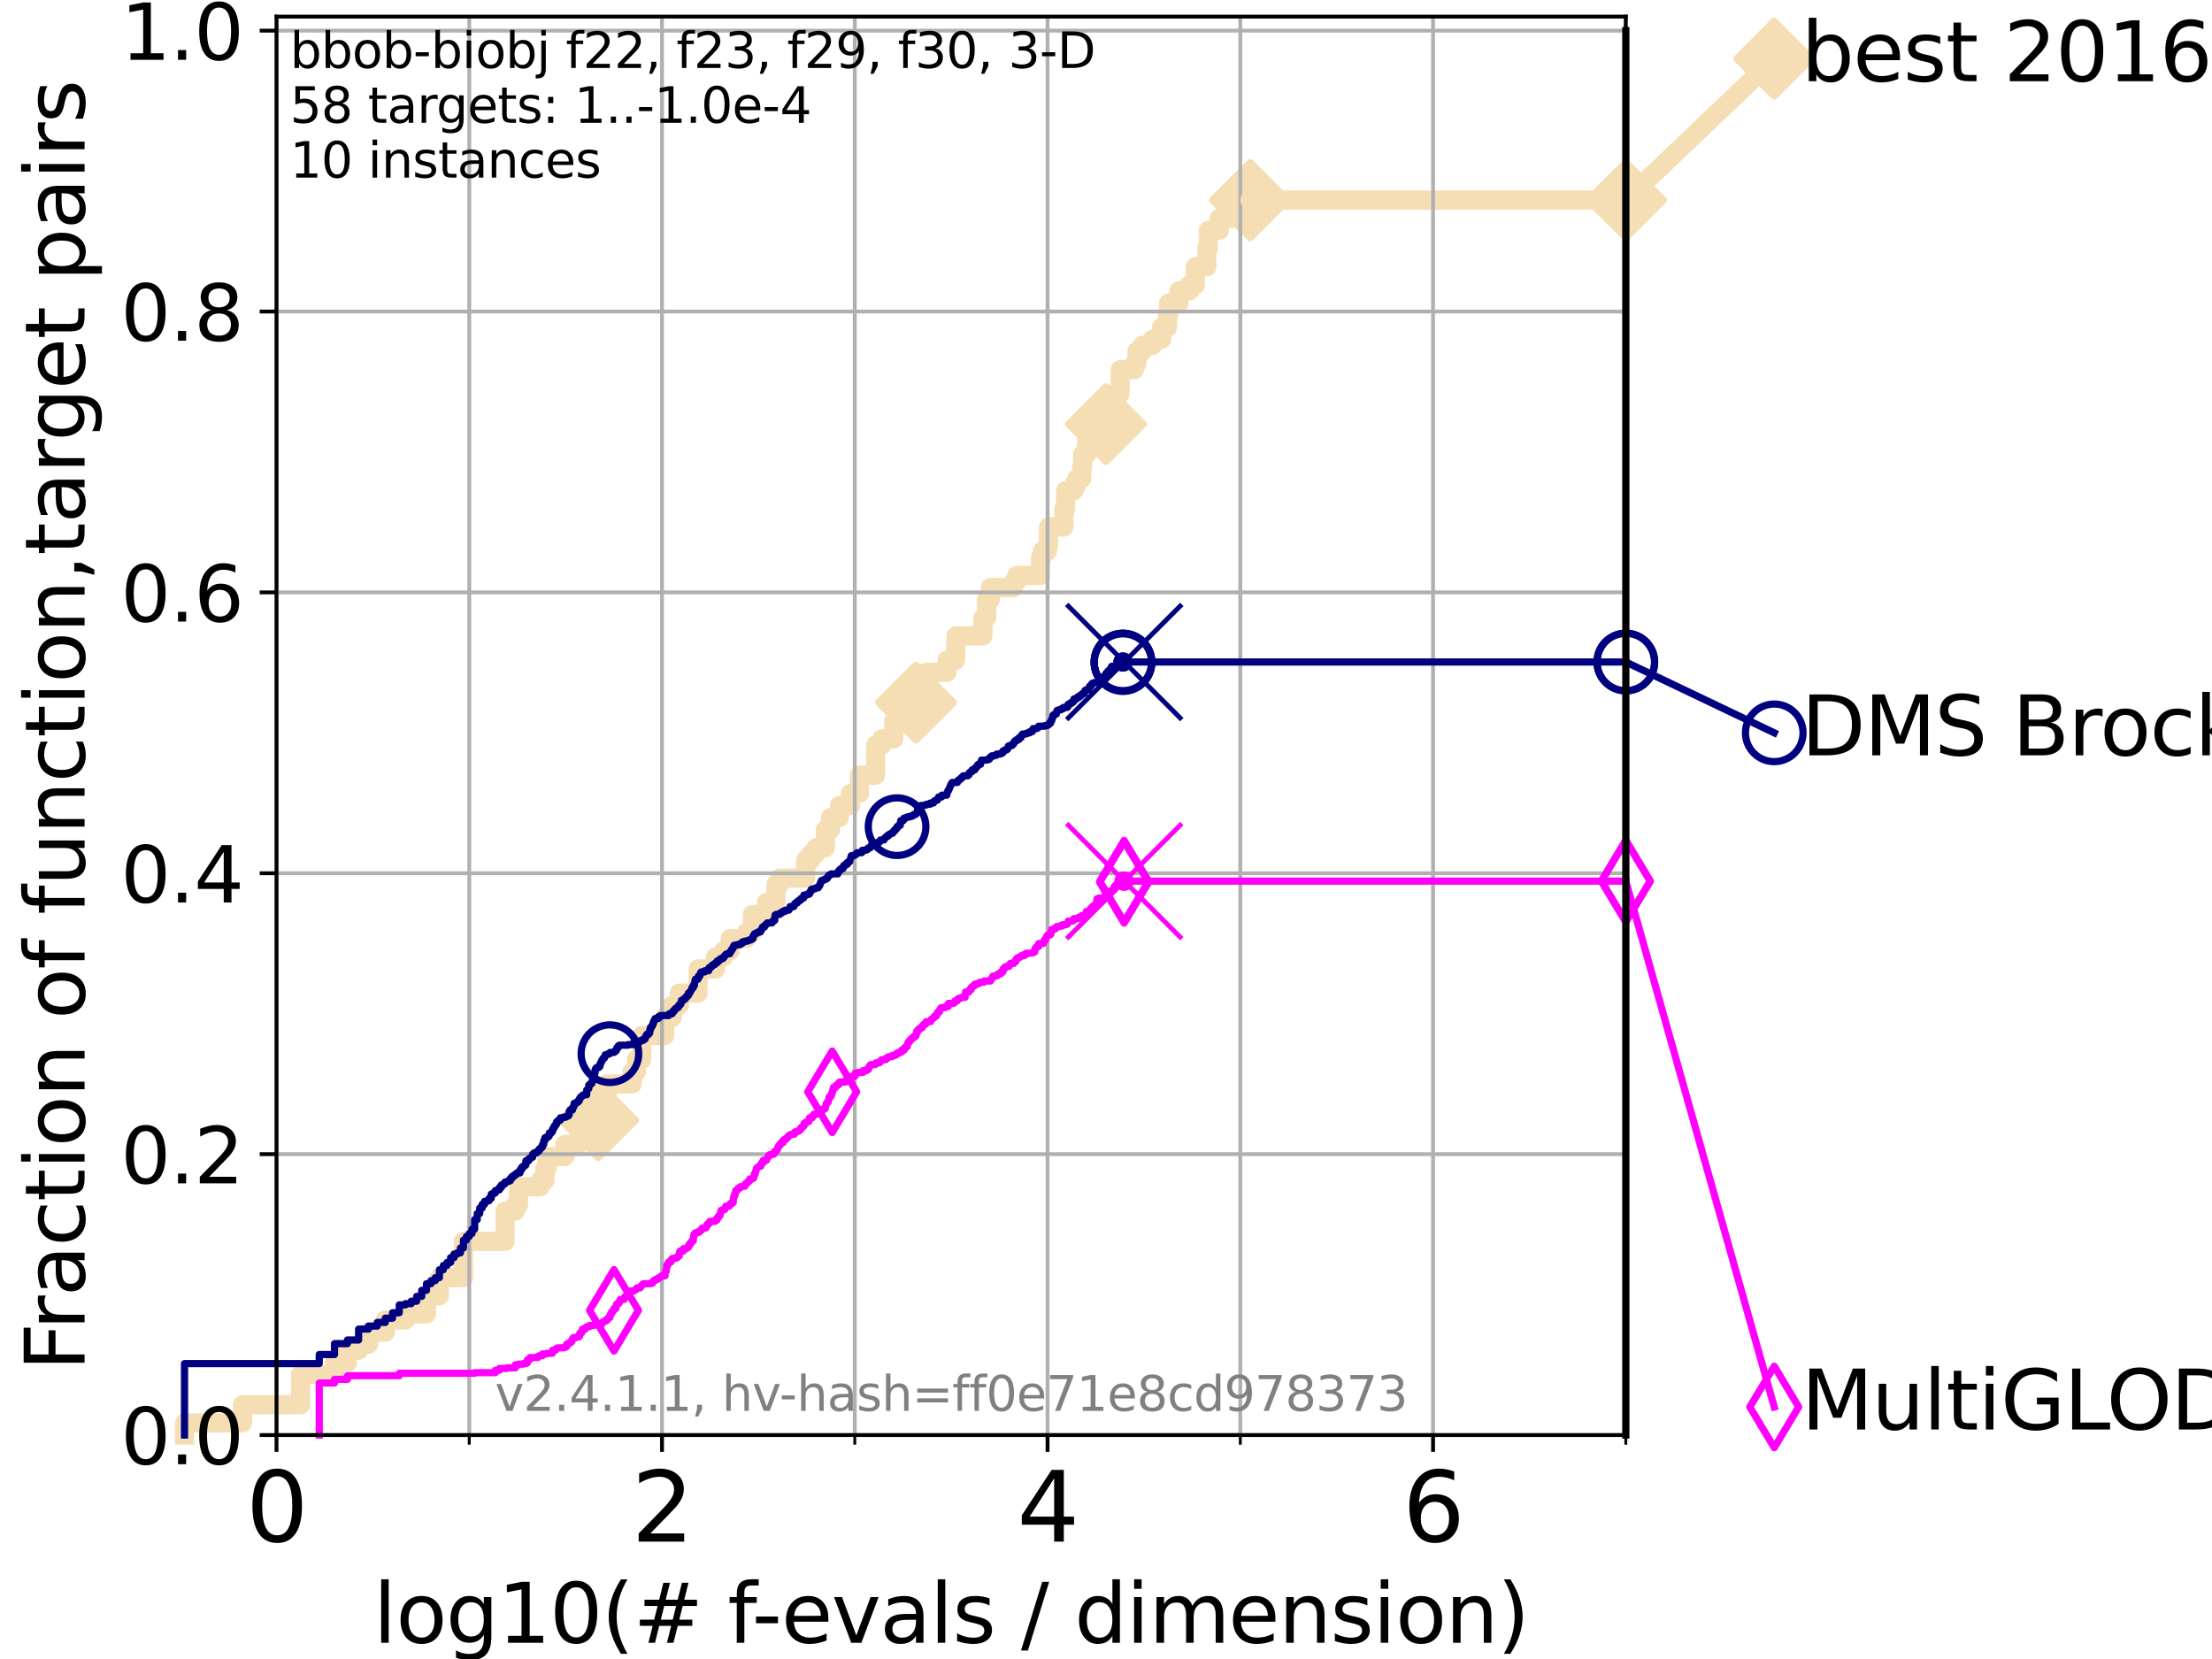 <?xml version="1.0" encoding="utf-8" standalone="no"?>
<!DOCTYPE svg PUBLIC "-//W3C//DTD SVG 1.1//EN"
  "http://www.w3.org/Graphics/SVG/1.1/DTD/svg11.dtd">
<svg height="345.6pt" version="1.1" viewBox="0 0 460.8 345.6" width="460.8pt" xmlns="http://www.w3.org/2000/svg" xmlns:xlink="http://www.w3.org/1999/xlink">
 <defs>
  <style type="text/css">*{stroke-linecap:butt;stroke-linejoin:round;}</style>
 </defs>
 <g id="figure_1">
  <g id="patch_1">
   <path d="M 0 345.6 
L 460.8 345.6 
L 460.8 0 
L 0 0 
z
" style="fill:#ffffff;"/>
  </g>
  <g id="axes_1">
   <g id="patch_2">
    <path d="M 57.6 298.944 
L 338.688 298.944 
L 338.688 3.456 
L 57.6 3.456 
z
" style="fill:#ffffff;"/>
   </g>
   <g id="line2d_1">
    <path d="M 38.441 298.944 
L 38.441 296.422 
L 50.529 296.422 
L 50.529 292.639 
L 62.617 292.639 
L 62.617 286.334 
L 69.688 286.334 
L 69.688 283.811 
L 72.376 283.811 
L 72.376 281.289 
L 74.705 281.289 
L 74.705 280.028 
L 76.759 280.028 
L 76.759 277.506 
L 80.259 277.506 
L 80.259 274.984 
L 84.464 274.984 
L 84.464 273.723 
L 88.847 273.723 
L 88.847 269.94 
L 91.535 269.94 
L 91.535 266.157 
L 96.552 266.157 
L 96.552 258.591 
L 105.21 258.591 
L 105.21 252.285 
L 107.348 252.285 
L 107.348 251.024 
L 108.006 251.024 
L 108.006 247.241 
L 112.532 247.241 
L 112.532 245.98 
L 113.501 245.98 
L 113.501 243.458 
L 113.966 243.458 
L 113.966 240.936 
L 117.673 240.936 
L 117.673 238.414 
L 120.572 238.414 
L 120.572 235.892 
L 121.931 235.892 
L 121.931 234.631 
L 123.193 234.631 
L 123.193 233.37 
L 124.62 233.37 
L 124.62 229.587 
L 126.507 229.587 
L 126.507 225.803 
L 131.691 225.803 
L 131.691 223.281 
L 132.581 223.281 
L 132.581 220.759 
L 133.652 220.759 
L 133.726 215.715 
L 138.483 215.715 
L 138.483 211.932 
L 140.042 211.932 
L 140.042 209.41 
L 141.521 209.41 
L 141.521 206.888 
L 145.403 206.888 
L 145.441 201.844 
L 149.074 201.844 
L 149.074 199.321 
L 150.766 199.321 
L 150.766 198.06 
L 152.104 198.06 
L 152.104 195.538 
L 155.446 195.538 
L 155.446 194.277 
L 156.757 194.277 
L 156.757 190.494 
L 159.692 190.494 
L 159.692 187.972 
L 161.645 187.972 
L 161.645 184.189 
L 162.418 184.189 
L 162.418 182.928 
L 167.851 182.928 
L 167.851 179.145 
L 168.914 179.145 
L 168.914 177.884 
L 169.972 177.884 
L 169.972 176.623 
L 171.929 176.623 
L 171.929 172.84 
L 173.018 172.84 
L 173.018 170.317 
L 174.88 170.317 
L 174.88 167.795 
L 177.172 167.795 
L 177.172 165.273 
L 179.039 165.273 
L 179.039 161.49 
L 182.394 161.49 
L 182.444 155.185 
L 183.717 155.185 
L 183.717 153.924 
L 186.19 153.924 
L 186.19 150.141 
L 189.439 150.141 
L 189.503 146.358 
L 190.824 146.358 
L 190.824 145.097 
L 192.915 145.097 
L 192.974 140.052 
L 197.303 140.052 
L 197.303 137.53 
L 199.052 137.53 
L 199.144 132.486 
L 204.76 132.486 
L 204.76 128.703 
L 205.529 128.703 
L 205.529 124.92 
L 206.29 124.92 
L 206.29 122.398 
L 211.164 122.398 
L 211.164 121.137 
L 211.824 121.137 
L 211.824 119.876 
L 216.766 119.876 
L 216.766 116.093 
L 217.105 116.093 
L 217.105 114.831 
L 218.181 114.831 
L 218.181 113.57 
L 218.415 113.57 
L 218.415 109.787 
L 221.639 109.787 
L 221.639 106.004 
L 221.97 106.004 
L 221.97 102.221 
L 223.726 102.221 
L 223.726 100.96 
L 224.316 100.96 
L 224.316 99.699 
L 225.358 99.699 
L 225.358 97.177 
L 225.531 97.177 
L 225.531 94.655 
L 226.365 94.655 
L 226.365 90.872 
L 229.573 90.872 
L 229.573 88.35 
L 230.383 88.35 
L 230.383 85.827 
L 231.924 85.827 
L 231.924 82.044 
L 233.289 82.044 
L 233.389 77 
L 236.302 77 
L 236.302 75.739 
L 236.838 75.739 
L 236.838 73.217 
L 237.957 73.217 
L 237.957 71.956 
L 240.075 71.956 
L 240.075 70.695 
L 241.972 70.695 
L 241.972 68.173 
L 243.215 68.173 
L 243.215 65.651 
L 243.439 65.651 
L 243.439 63.129 
L 245.606 63.129 
L 245.606 60.607 
L 247.791 60.607 
L 247.791 59.346 
L 249.025 59.346 
L 249.025 55.562 
L 251.412 55.562 
L 251.412 51.779 
L 251.711 51.779 
L 251.711 47.996 
L 254.005 47.996 
L 254.005 45.474 
L 260.434 45.474 
L 260.434 41.691 
L 338.688 41.691 
L 338.688 41.691 
" style="fill:none;stroke:#f5deb3;stroke-linecap:square;stroke-width:4;"/>
   </g>
   <g id="line2d_2">
    <defs>
     <path d="M 0 7.778 
L 7.778 0 
L 0 -7.778 
L -7.778 0 
z
" id="m7eb4a6b406" style="stroke:#f5deb3;stroke-linejoin:miter;stroke-width:1.5;"/>
    </defs>
    <g>
     <use style="fill:#f5deb3;stroke:#f5deb3;stroke-linejoin:miter;stroke-width:1.5;" x="124.62" xlink:href="#m7eb4a6b406" y="233.37"/>
     <use style="fill:#f5deb3;stroke:#f5deb3;stroke-linejoin:miter;stroke-width:1.5;" x="190.824" xlink:href="#m7eb4a6b406" y="146.358"/>
     <use style="fill:#f5deb3;stroke:#f5deb3;stroke-linejoin:miter;stroke-width:1.5;" x="230.383" xlink:href="#m7eb4a6b406" y="88.35"/>
     <use style="fill:#f5deb3;stroke:#f5deb3;stroke-linejoin:miter;stroke-width:1.5;" x="260.434" xlink:href="#m7eb4a6b406" y="41.691"/>
     <use style="fill:#f5deb3;stroke:#f5deb3;stroke-linejoin:miter;stroke-width:1.5;" x="260.434" xlink:href="#m7eb4a6b406" y="41.691"/>
     <use style="fill:#f5deb3;stroke:#f5deb3;stroke-linejoin:miter;stroke-width:1.5;" x="338.688" xlink:href="#m7eb4a6b406" y="41.691"/>
    </g>
   </g>
   <g id="line2d_3">
    <path style="fill:none;stroke:#f5deb3;stroke-linecap:square;stroke-width:4;"/>
    <g/>
   </g>
   <g id="line2d_4">
    <path d="M 338.688 41.691 
L 369.608 12.233 
" style="fill:none;stroke:#f5deb3;stroke-linecap:square;stroke-width:4;"/>
    <g>
     <use style="fill:#f5deb3;stroke:#f5deb3;stroke-linejoin:miter;stroke-width:1.5;" x="338.688" xlink:href="#m7eb4a6b406" y="41.691"/>
     <use style="fill:#f5deb3;stroke:#f5deb3;stroke-linejoin:miter;stroke-width:1.5;" x="369.608" xlink:href="#m7eb4a6b406" y="12.233"/>
    </g>
   </g>
   <g id="matplotlib.axis_1">
    <g id="xtick_1">
     <g id="line2d_5">
      <path clip-path="url(#p27e6e94acb)" d="M 57.6 298.944 
L 57.6 3.456 
" style="fill:none;stroke:#b0b0b0;stroke-linecap:square;stroke-width:0.8;"/>
     </g>
     <g id="line2d_6">
      <defs>
       <path d="M 0 0 
L 0 3.5 
" id="m27c42cfb81" style="stroke:#000000;stroke-width:0.8;"/>
      </defs>
      <g>
       <use style="stroke:#000000;stroke-width:0.8;" x="57.6" xlink:href="#m27c42cfb81" y="298.944"/>
      </g>
     </g>
     <g id="text_1">
      <!-- 0 -->
      <g transform="translate(51.237 321.141)scale(0.2 -0.2)">
       <defs>
        <path d="M 2034 4250 
Q 1547 4250 1301 3770 
Q 1056 3291 1056 2328 
Q 1056 1369 1301 889 
Q 1547 409 2034 409 
Q 2525 409 2770 889 
Q 3016 1369 3016 2328 
Q 3016 3291 2770 3770 
Q 2525 4250 2034 4250 
z
M 2034 4750 
Q 2819 4750 3233 4129 
Q 3647 3509 3647 2328 
Q 3647 1150 3233 529 
Q 2819 -91 2034 -91 
Q 1250 -91 836 529 
Q 422 1150 422 2328 
Q 422 3509 836 4129 
Q 1250 4750 2034 4750 
z
" id="DejaVuSans-30" transform="scale(0.016)"/>
       </defs>
       <use xlink:href="#DejaVuSans-30"/>
      </g>
     </g>
    </g>
    <g id="xtick_2">
     <g id="line2d_7">
      <path clip-path="url(#p27e6e94acb)" d="M 137.911 298.944 
L 137.911 3.456 
" style="fill:none;stroke:#b0b0b0;stroke-linecap:square;stroke-width:0.8;"/>
     </g>
     <g id="line2d_8">
      <g>
       <use style="stroke:#000000;stroke-width:0.8;" x="137.911" xlink:href="#m27c42cfb81" y="298.944"/>
      </g>
     </g>
     <g id="text_2">
      <!-- 2 -->
      <g transform="translate(131.548 321.141)scale(0.2 -0.2)">
       <defs>
        <path d="M 1228 531 
L 3431 531 
L 3431 0 
L 469 0 
L 469 531 
Q 828 903 1448 1529 
Q 2069 2156 2228 2338 
Q 2531 2678 2651 2914 
Q 2772 3150 2772 3378 
Q 2772 3750 2511 3984 
Q 2250 4219 1831 4219 
Q 1534 4219 1204 4116 
Q 875 4013 500 3803 
L 500 4441 
Q 881 4594 1212 4672 
Q 1544 4750 1819 4750 
Q 2544 4750 2975 4387 
Q 3406 4025 3406 3419 
Q 3406 3131 3298 2873 
Q 3191 2616 2906 2266 
Q 2828 2175 2409 1742 
Q 1991 1309 1228 531 
z
" id="DejaVuSans-32" transform="scale(0.016)"/>
       </defs>
       <use xlink:href="#DejaVuSans-32"/>
      </g>
     </g>
    </g>
    <g id="xtick_3">
     <g id="line2d_9">
      <path clip-path="url(#p27e6e94acb)" d="M 218.222 298.944 
L 218.222 3.456 
" style="fill:none;stroke:#b0b0b0;stroke-linecap:square;stroke-width:0.8;"/>
     </g>
     <g id="line2d_10">
      <g>
       <use style="stroke:#000000;stroke-width:0.8;" x="218.222" xlink:href="#m27c42cfb81" y="298.944"/>
      </g>
     </g>
     <g id="text_3">
      <!-- 4 -->
      <g transform="translate(211.859 321.141)scale(0.2 -0.2)">
       <defs>
        <path d="M 2419 4116 
L 825 1625 
L 2419 1625 
L 2419 4116 
z
M 2253 4666 
L 3047 4666 
L 3047 1625 
L 3713 1625 
L 3713 1100 
L 3047 1100 
L 3047 0 
L 2419 0 
L 2419 1100 
L 313 1100 
L 313 1709 
L 2253 4666 
z
" id="DejaVuSans-34" transform="scale(0.016)"/>
       </defs>
       <use xlink:href="#DejaVuSans-34"/>
      </g>
     </g>
    </g>
    <g id="xtick_4">
     <g id="line2d_11">
      <path clip-path="url(#p27e6e94acb)" d="M 298.533 298.944 
L 298.533 3.456 
" style="fill:none;stroke:#b0b0b0;stroke-linecap:square;stroke-width:0.8;"/>
     </g>
     <g id="line2d_12">
      <g>
       <use style="stroke:#000000;stroke-width:0.8;" x="298.533" xlink:href="#m27c42cfb81" y="298.944"/>
      </g>
     </g>
     <g id="text_4">
      <!-- 6 -->
      <g transform="translate(292.17 321.141)scale(0.2 -0.2)">
       <defs>
        <path d="M 2113 2584 
Q 1688 2584 1439 2293 
Q 1191 2003 1191 1497 
Q 1191 994 1439 701 
Q 1688 409 2113 409 
Q 2538 409 2786 701 
Q 3034 994 3034 1497 
Q 3034 2003 2786 2293 
Q 2538 2584 2113 2584 
z
M 3366 4563 
L 3366 3988 
Q 3128 4100 2886 4159 
Q 2644 4219 2406 4219 
Q 1781 4219 1451 3797 
Q 1122 3375 1075 2522 
Q 1259 2794 1537 2939 
Q 1816 3084 2150 3084 
Q 2853 3084 3261 2657 
Q 3669 2231 3669 1497 
Q 3669 778 3244 343 
Q 2819 -91 2113 -91 
Q 1303 -91 875 529 
Q 447 1150 447 2328 
Q 447 3434 972 4092 
Q 1497 4750 2381 4750 
Q 2619 4750 2861 4703 
Q 3103 4656 3366 4563 
z
" id="DejaVuSans-36" transform="scale(0.016)"/>
       </defs>
       <use xlink:href="#DejaVuSans-36"/>
      </g>
     </g>
    </g>
    <g id="xtick_5">
     <g id="line2d_13">
      <path clip-path="url(#p27e6e94acb)" d="M 97.755 298.944 
L 97.755 3.456 
" style="fill:none;stroke:#b0b0b0;stroke-linecap:square;stroke-width:0.8;"/>
     </g>
     <g id="line2d_14">
      <defs>
       <path d="M 0 0 
L 0 2 
" id="m66d73aa08d" style="stroke:#000000;stroke-width:0.6;"/>
      </defs>
      <g>
       <use style="stroke:#000000;stroke-width:0.6;" x="97.755" xlink:href="#m66d73aa08d" y="298.944"/>
      </g>
     </g>
    </g>
    <g id="xtick_6">
     <g id="line2d_15">
      <path clip-path="url(#p27e6e94acb)" d="M 178.066 298.944 
L 178.066 3.456 
" style="fill:none;stroke:#b0b0b0;stroke-linecap:square;stroke-width:0.8;"/>
     </g>
     <g id="line2d_16">
      <g>
       <use style="stroke:#000000;stroke-width:0.6;" x="178.066" xlink:href="#m66d73aa08d" y="298.944"/>
      </g>
     </g>
    </g>
    <g id="xtick_7">
     <g id="line2d_17">
      <path clip-path="url(#p27e6e94acb)" d="M 258.377 298.944 
L 258.377 3.456 
" style="fill:none;stroke:#b0b0b0;stroke-linecap:square;stroke-width:0.8;"/>
     </g>
     <g id="line2d_18">
      <g>
       <use style="stroke:#000000;stroke-width:0.6;" x="258.377" xlink:href="#m66d73aa08d" y="298.944"/>
      </g>
     </g>
    </g>
    <g id="xtick_8">
     <g id="line2d_19">
      <path clip-path="url(#p27e6e94acb)" d="M 338.688 298.944 
L 338.688 3.456 
" style="fill:none;stroke:#b0b0b0;stroke-linecap:square;stroke-width:0.8;"/>
     </g>
     <g id="line2d_20">
      <g>
       <use style="stroke:#000000;stroke-width:0.6;" x="338.688" xlink:href="#m66d73aa08d" y="298.944"/>
      </g>
     </g>
    </g>
    <g id="text_5">
     <!-- log10(# f-evals / dimension) -->
     <g transform="translate(77.764 342.218)scale(0.17 -0.17)">
      <defs>
       <path d="M 603 4863 
L 1178 4863 
L 1178 0 
L 603 0 
L 603 4863 
z
" id="DejaVuSans-6c" transform="scale(0.016)"/>
       <path d="M 1959 3097 
Q 1497 3097 1228 2736 
Q 959 2375 959 1747 
Q 959 1119 1226 758 
Q 1494 397 1959 397 
Q 2419 397 2687 759 
Q 2956 1122 2956 1747 
Q 2956 2369 2687 2733 
Q 2419 3097 1959 3097 
z
M 1959 3584 
Q 2709 3584 3137 3096 
Q 3566 2609 3566 1747 
Q 3566 888 3137 398 
Q 2709 -91 1959 -91 
Q 1206 -91 779 398 
Q 353 888 353 1747 
Q 353 2609 779 3096 
Q 1206 3584 1959 3584 
z
" id="DejaVuSans-6f" transform="scale(0.016)"/>
       <path d="M 2906 1791 
Q 2906 2416 2648 2759 
Q 2391 3103 1925 3103 
Q 1463 3103 1205 2759 
Q 947 2416 947 1791 
Q 947 1169 1205 825 
Q 1463 481 1925 481 
Q 2391 481 2648 825 
Q 2906 1169 2906 1791 
z
M 3481 434 
Q 3481 -459 3084 -895 
Q 2688 -1331 1869 -1331 
Q 1566 -1331 1297 -1286 
Q 1028 -1241 775 -1147 
L 775 -588 
Q 1028 -725 1275 -790 
Q 1522 -856 1778 -856 
Q 2344 -856 2625 -561 
Q 2906 -266 2906 331 
L 2906 616 
Q 2728 306 2450 153 
Q 2172 0 1784 0 
Q 1141 0 747 490 
Q 353 981 353 1791 
Q 353 2603 747 3093 
Q 1141 3584 1784 3584 
Q 2172 3584 2450 3431 
Q 2728 3278 2906 2969 
L 2906 3500 
L 3481 3500 
L 3481 434 
z
" id="DejaVuSans-67" transform="scale(0.016)"/>
       <path d="M 794 531 
L 1825 531 
L 1825 4091 
L 703 3866 
L 703 4441 
L 1819 4666 
L 2450 4666 
L 2450 531 
L 3481 531 
L 3481 0 
L 794 0 
L 794 531 
z
" id="DejaVuSans-31" transform="scale(0.016)"/>
       <path d="M 1984 4856 
Q 1566 4138 1362 3434 
Q 1159 2731 1159 2009 
Q 1159 1288 1364 580 
Q 1569 -128 1984 -844 
L 1484 -844 
Q 1016 -109 783 600 
Q 550 1309 550 2009 
Q 550 2706 781 3412 
Q 1013 4119 1484 4856 
L 1984 4856 
z
" id="DejaVuSans-28" transform="scale(0.016)"/>
       <path d="M 3272 2816 
L 2363 2816 
L 2100 1772 
L 3016 1772 
L 3272 2816 
z
M 2803 4594 
L 2478 3297 
L 3391 3297 
L 3719 4594 
L 4219 4594 
L 3897 3297 
L 4872 3297 
L 4872 2816 
L 3775 2816 
L 3519 1772 
L 4513 1772 
L 4513 1294 
L 3397 1294 
L 3072 0 
L 2572 0 
L 2894 1294 
L 1978 1294 
L 1656 0 
L 1153 0 
L 1478 1294 
L 494 1294 
L 494 1772 
L 1594 1772 
L 1856 2816 
L 850 2816 
L 850 3297 
L 1978 3297 
L 2297 4594 
L 2803 4594 
z
" id="DejaVuSans-23" transform="scale(0.016)"/>
       <path id="DejaVuSans-20" transform="scale(0.016)"/>
       <path d="M 2375 4863 
L 2375 4384 
L 1825 4384 
Q 1516 4384 1395 4259 
Q 1275 4134 1275 3809 
L 1275 3500 
L 2222 3500 
L 2222 3053 
L 1275 3053 
L 1275 0 
L 697 0 
L 697 3053 
L 147 3053 
L 147 3500 
L 697 3500 
L 697 3744 
Q 697 4328 969 4595 
Q 1241 4863 1831 4863 
L 2375 4863 
z
" id="DejaVuSans-66" transform="scale(0.016)"/>
       <path d="M 313 2009 
L 1997 2009 
L 1997 1497 
L 313 1497 
L 313 2009 
z
" id="DejaVuSans-2d" transform="scale(0.016)"/>
       <path d="M 3597 1894 
L 3597 1613 
L 953 1613 
Q 991 1019 1311 708 
Q 1631 397 2203 397 
Q 2534 397 2845 478 
Q 3156 559 3463 722 
L 3463 178 
Q 3153 47 2828 -22 
Q 2503 -91 2169 -91 
Q 1331 -91 842 396 
Q 353 884 353 1716 
Q 353 2575 817 3079 
Q 1281 3584 2069 3584 
Q 2775 3584 3186 3129 
Q 3597 2675 3597 1894 
z
M 3022 2063 
Q 3016 2534 2758 2815 
Q 2500 3097 2075 3097 
Q 1594 3097 1305 2825 
Q 1016 2553 972 2059 
L 3022 2063 
z
" id="DejaVuSans-65" transform="scale(0.016)"/>
       <path d="M 191 3500 
L 800 3500 
L 1894 563 
L 2988 3500 
L 3597 3500 
L 2284 0 
L 1503 0 
L 191 3500 
z
" id="DejaVuSans-76" transform="scale(0.016)"/>
       <path d="M 2194 1759 
Q 1497 1759 1228 1600 
Q 959 1441 959 1056 
Q 959 750 1161 570 
Q 1363 391 1709 391 
Q 2188 391 2477 730 
Q 2766 1069 2766 1631 
L 2766 1759 
L 2194 1759 
z
M 3341 1997 
L 3341 0 
L 2766 0 
L 2766 531 
Q 2569 213 2275 61 
Q 1981 -91 1556 -91 
Q 1019 -91 701 211 
Q 384 513 384 1019 
Q 384 1609 779 1909 
Q 1175 2209 1959 2209 
L 2766 2209 
L 2766 2266 
Q 2766 2663 2505 2880 
Q 2244 3097 1772 3097 
Q 1472 3097 1187 3025 
Q 903 2953 641 2809 
L 641 3341 
Q 956 3463 1253 3523 
Q 1550 3584 1831 3584 
Q 2591 3584 2966 3190 
Q 3341 2797 3341 1997 
z
" id="DejaVuSans-61" transform="scale(0.016)"/>
       <path d="M 2834 3397 
L 2834 2853 
Q 2591 2978 2328 3040 
Q 2066 3103 1784 3103 
Q 1356 3103 1142 2972 
Q 928 2841 928 2578 
Q 928 2378 1081 2264 
Q 1234 2150 1697 2047 
L 1894 2003 
Q 2506 1872 2764 1633 
Q 3022 1394 3022 966 
Q 3022 478 2636 193 
Q 2250 -91 1575 -91 
Q 1294 -91 989 -36 
Q 684 19 347 128 
L 347 722 
Q 666 556 975 473 
Q 1284 391 1588 391 
Q 1994 391 2212 530 
Q 2431 669 2431 922 
Q 2431 1156 2273 1281 
Q 2116 1406 1581 1522 
L 1381 1569 
Q 847 1681 609 1914 
Q 372 2147 372 2553 
Q 372 3047 722 3315 
Q 1072 3584 1716 3584 
Q 2034 3584 2315 3537 
Q 2597 3491 2834 3397 
z
" id="DejaVuSans-73" transform="scale(0.016)"/>
       <path d="M 1625 4666 
L 2156 4666 
L 531 -594 
L 0 -594 
L 1625 4666 
z
" id="DejaVuSans-2f" transform="scale(0.016)"/>
       <path d="M 2906 2969 
L 2906 4863 
L 3481 4863 
L 3481 0 
L 2906 0 
L 2906 525 
Q 2725 213 2448 61 
Q 2172 -91 1784 -91 
Q 1150 -91 751 415 
Q 353 922 353 1747 
Q 353 2572 751 3078 
Q 1150 3584 1784 3584 
Q 2172 3584 2448 3432 
Q 2725 3281 2906 2969 
z
M 947 1747 
Q 947 1113 1208 752 
Q 1469 391 1925 391 
Q 2381 391 2643 752 
Q 2906 1113 2906 1747 
Q 2906 2381 2643 2742 
Q 2381 3103 1925 3103 
Q 1469 3103 1208 2742 
Q 947 2381 947 1747 
z
" id="DejaVuSans-64" transform="scale(0.016)"/>
       <path d="M 603 3500 
L 1178 3500 
L 1178 0 
L 603 0 
L 603 3500 
z
M 603 4863 
L 1178 4863 
L 1178 4134 
L 603 4134 
L 603 4863 
z
" id="DejaVuSans-69" transform="scale(0.016)"/>
       <path d="M 3328 2828 
Q 3544 3216 3844 3400 
Q 4144 3584 4550 3584 
Q 5097 3584 5394 3201 
Q 5691 2819 5691 2113 
L 5691 0 
L 5113 0 
L 5113 2094 
Q 5113 2597 4934 2840 
Q 4756 3084 4391 3084 
Q 3944 3084 3684 2787 
Q 3425 2491 3425 1978 
L 3425 0 
L 2847 0 
L 2847 2094 
Q 2847 2600 2669 2842 
Q 2491 3084 2119 3084 
Q 1678 3084 1418 2786 
Q 1159 2488 1159 1978 
L 1159 0 
L 581 0 
L 581 3500 
L 1159 3500 
L 1159 2956 
Q 1356 3278 1631 3431 
Q 1906 3584 2284 3584 
Q 2666 3584 2933 3390 
Q 3200 3197 3328 2828 
z
" id="DejaVuSans-6d" transform="scale(0.016)"/>
       <path d="M 3513 2113 
L 3513 0 
L 2938 0 
L 2938 2094 
Q 2938 2591 2744 2837 
Q 2550 3084 2163 3084 
Q 1697 3084 1428 2787 
Q 1159 2491 1159 1978 
L 1159 0 
L 581 0 
L 581 3500 
L 1159 3500 
L 1159 2956 
Q 1366 3272 1645 3428 
Q 1925 3584 2291 3584 
Q 2894 3584 3203 3211 
Q 3513 2838 3513 2113 
z
" id="DejaVuSans-6e" transform="scale(0.016)"/>
       <path d="M 513 4856 
L 1013 4856 
Q 1481 4119 1714 3412 
Q 1947 2706 1947 2009 
Q 1947 1309 1714 600 
Q 1481 -109 1013 -844 
L 513 -844 
Q 928 -128 1133 580 
Q 1338 1288 1338 2009 
Q 1338 2731 1133 3434 
Q 928 4138 513 4856 
z
" id="DejaVuSans-29" transform="scale(0.016)"/>
      </defs>
      <use xlink:href="#DejaVuSans-6c"/>
      <use x="27.783" xlink:href="#DejaVuSans-6f"/>
      <use x="88.965" xlink:href="#DejaVuSans-67"/>
      <use x="152.441" xlink:href="#DejaVuSans-31"/>
      <use x="216.064" xlink:href="#DejaVuSans-30"/>
      <use x="279.688" xlink:href="#DejaVuSans-28"/>
      <use x="318.701" xlink:href="#DejaVuSans-23"/>
      <use x="402.49" xlink:href="#DejaVuSans-20"/>
      <use x="434.277" xlink:href="#DejaVuSans-66"/>
      <use x="463.982" xlink:href="#DejaVuSans-2d"/>
      <use x="500.066" xlink:href="#DejaVuSans-65"/>
      <use x="561.59" xlink:href="#DejaVuSans-76"/>
      <use x="620.77" xlink:href="#DejaVuSans-61"/>
      <use x="682.049" xlink:href="#DejaVuSans-6c"/>
      <use x="709.832" xlink:href="#DejaVuSans-73"/>
      <use x="761.932" xlink:href="#DejaVuSans-20"/>
      <use x="793.719" xlink:href="#DejaVuSans-2f"/>
      <use x="827.41" xlink:href="#DejaVuSans-20"/>
      <use x="859.197" xlink:href="#DejaVuSans-64"/>
      <use x="922.674" xlink:href="#DejaVuSans-69"/>
      <use x="950.457" xlink:href="#DejaVuSans-6d"/>
      <use x="1047.869" xlink:href="#DejaVuSans-65"/>
      <use x="1109.393" xlink:href="#DejaVuSans-6e"/>
      <use x="1172.771" xlink:href="#DejaVuSans-73"/>
      <use x="1224.871" xlink:href="#DejaVuSans-69"/>
      <use x="1252.654" xlink:href="#DejaVuSans-6f"/>
      <use x="1313.836" xlink:href="#DejaVuSans-6e"/>
      <use x="1377.215" xlink:href="#DejaVuSans-29"/>
     </g>
    </g>
   </g>
   <g id="matplotlib.axis_2">
    <g id="ytick_1">
     <g id="line2d_21">
      <path clip-path="url(#p27e6e94acb)" d="M 57.6 298.944 
L 338.688 298.944 
" style="fill:none;stroke:#b0b0b0;stroke-linecap:square;stroke-width:0.8;"/>
     </g>
     <g id="line2d_22">
      <defs>
       <path d="M 0 0 
L -3.5 0 
" id="mee3c14ba8b" style="stroke:#000000;stroke-width:0.8;"/>
      </defs>
      <g>
       <use style="stroke:#000000;stroke-width:0.8;" x="57.6" xlink:href="#mee3c14ba8b" y="298.944"/>
      </g>
     </g>
     <g id="text_6">
      <!-- 0.0 -->
      <g transform="translate(25.155 305.023)scale(0.16 -0.16)">
       <defs>
        <path d="M 684 794 
L 1344 794 
L 1344 0 
L 684 0 
L 684 794 
z
" id="DejaVuSans-2e" transform="scale(0.016)"/>
       </defs>
       <use xlink:href="#DejaVuSans-30"/>
       <use x="63.623" xlink:href="#DejaVuSans-2e"/>
       <use x="95.41" xlink:href="#DejaVuSans-30"/>
      </g>
     </g>
    </g>
    <g id="ytick_2">
     <g id="line2d_23">
      <path clip-path="url(#p27e6e94acb)" d="M 57.6 240.432 
L 338.688 240.432 
" style="fill:none;stroke:#b0b0b0;stroke-linecap:square;stroke-width:0.8;"/>
     </g>
     <g id="line2d_24">
      <g>
       <use style="stroke:#000000;stroke-width:0.8;" x="57.6" xlink:href="#mee3c14ba8b" y="240.432"/>
      </g>
     </g>
     <g id="text_7">
      <!-- 0.2 -->
      <g transform="translate(25.155 246.51)scale(0.16 -0.16)">
       <use xlink:href="#DejaVuSans-30"/>
       <use x="63.623" xlink:href="#DejaVuSans-2e"/>
       <use x="95.41" xlink:href="#DejaVuSans-32"/>
      </g>
     </g>
    </g>
    <g id="ytick_3">
     <g id="line2d_25">
      <path clip-path="url(#p27e6e94acb)" d="M 57.6 181.919 
L 338.688 181.919 
" style="fill:none;stroke:#b0b0b0;stroke-linecap:square;stroke-width:0.8;"/>
     </g>
     <g id="line2d_26">
      <g>
       <use style="stroke:#000000;stroke-width:0.8;" x="57.6" xlink:href="#mee3c14ba8b" y="181.919"/>
      </g>
     </g>
     <g id="text_8">
      <!-- 0.4 -->
      <g transform="translate(25.155 187.998)scale(0.16 -0.16)">
       <use xlink:href="#DejaVuSans-30"/>
       <use x="63.623" xlink:href="#DejaVuSans-2e"/>
       <use x="95.41" xlink:href="#DejaVuSans-34"/>
      </g>
     </g>
    </g>
    <g id="ytick_4">
     <g id="line2d_27">
      <path clip-path="url(#p27e6e94acb)" d="M 57.6 123.407 
L 338.688 123.407 
" style="fill:none;stroke:#b0b0b0;stroke-linecap:square;stroke-width:0.8;"/>
     </g>
     <g id="line2d_28">
      <g>
       <use style="stroke:#000000;stroke-width:0.8;" x="57.6" xlink:href="#mee3c14ba8b" y="123.407"/>
      </g>
     </g>
     <g id="text_9">
      <!-- 0.6 -->
      <g transform="translate(25.155 129.485)scale(0.16 -0.16)">
       <use xlink:href="#DejaVuSans-30"/>
       <use x="63.623" xlink:href="#DejaVuSans-2e"/>
       <use x="95.41" xlink:href="#DejaVuSans-36"/>
      </g>
     </g>
    </g>
    <g id="ytick_5">
     <g id="line2d_29">
      <path clip-path="url(#p27e6e94acb)" d="M 57.6 64.894 
L 338.688 64.894 
" style="fill:none;stroke:#b0b0b0;stroke-linecap:square;stroke-width:0.8;"/>
     </g>
     <g id="line2d_30">
      <g>
       <use style="stroke:#000000;stroke-width:0.8;" x="57.6" xlink:href="#mee3c14ba8b" y="64.894"/>
      </g>
     </g>
     <g id="text_10">
      <!-- 0.8 -->
      <g transform="translate(25.155 70.973)scale(0.16 -0.16)">
       <defs>
        <path d="M 2034 2216 
Q 1584 2216 1326 1975 
Q 1069 1734 1069 1313 
Q 1069 891 1326 650 
Q 1584 409 2034 409 
Q 2484 409 2743 651 
Q 3003 894 3003 1313 
Q 3003 1734 2745 1975 
Q 2488 2216 2034 2216 
z
M 1403 2484 
Q 997 2584 770 2862 
Q 544 3141 544 3541 
Q 544 4100 942 4425 
Q 1341 4750 2034 4750 
Q 2731 4750 3128 4425 
Q 3525 4100 3525 3541 
Q 3525 3141 3298 2862 
Q 3072 2584 2669 2484 
Q 3125 2378 3379 2068 
Q 3634 1759 3634 1313 
Q 3634 634 3220 271 
Q 2806 -91 2034 -91 
Q 1263 -91 848 271 
Q 434 634 434 1313 
Q 434 1759 690 2068 
Q 947 2378 1403 2484 
z
M 1172 3481 
Q 1172 3119 1398 2916 
Q 1625 2713 2034 2713 
Q 2441 2713 2670 2916 
Q 2900 3119 2900 3481 
Q 2900 3844 2670 4047 
Q 2441 4250 2034 4250 
Q 1625 4250 1398 4047 
Q 1172 3844 1172 3481 
z
" id="DejaVuSans-38" transform="scale(0.016)"/>
       </defs>
       <use xlink:href="#DejaVuSans-30"/>
       <use x="63.623" xlink:href="#DejaVuSans-2e"/>
       <use x="95.41" xlink:href="#DejaVuSans-38"/>
      </g>
     </g>
    </g>
    <g id="ytick_6">
     <g id="line2d_31">
      <path clip-path="url(#p27e6e94acb)" d="M 57.6 6.382 
L 338.688 6.382 
" style="fill:none;stroke:#b0b0b0;stroke-linecap:square;stroke-width:0.8;"/>
     </g>
     <g id="line2d_32">
      <g>
       <use style="stroke:#000000;stroke-width:0.8;" x="57.6" xlink:href="#mee3c14ba8b" y="6.382"/>
      </g>
     </g>
     <g id="text_11">
      <!-- 1.0 -->
      <g transform="translate(25.155 12.46)scale(0.16 -0.16)">
       <use xlink:href="#DejaVuSans-31"/>
       <use x="63.623" xlink:href="#DejaVuSans-2e"/>
       <use x="95.41" xlink:href="#DejaVuSans-30"/>
      </g>
     </g>
    </g>
    <g id="text_12">
     <!-- Fraction of function,target pairs -->
     <g transform="translate(17.62 285.585)rotate(-90)scale(0.17 -0.17)">
      <defs>
       <path d="M 628 4666 
L 3309 4666 
L 3309 4134 
L 1259 4134 
L 1259 2759 
L 3109 2759 
L 3109 2228 
L 1259 2228 
L 1259 0 
L 628 0 
L 628 4666 
z
" id="DejaVuSans-46" transform="scale(0.016)"/>
       <path d="M 2631 2963 
Q 2534 3019 2420 3045 
Q 2306 3072 2169 3072 
Q 1681 3072 1420 2755 
Q 1159 2438 1159 1844 
L 1159 0 
L 581 0 
L 581 3500 
L 1159 3500 
L 1159 2956 
Q 1341 3275 1631 3429 
Q 1922 3584 2338 3584 
Q 2397 3584 2469 3576 
Q 2541 3569 2628 3553 
L 2631 2963 
z
" id="DejaVuSans-72" transform="scale(0.016)"/>
       <path d="M 3122 3366 
L 3122 2828 
Q 2878 2963 2633 3030 
Q 2388 3097 2138 3097 
Q 1578 3097 1268 2742 
Q 959 2388 959 1747 
Q 959 1106 1268 751 
Q 1578 397 2138 397 
Q 2388 397 2633 464 
Q 2878 531 3122 666 
L 3122 134 
Q 2881 22 2623 -34 
Q 2366 -91 2075 -91 
Q 1284 -91 818 406 
Q 353 903 353 1747 
Q 353 2603 823 3093 
Q 1294 3584 2113 3584 
Q 2378 3584 2631 3529 
Q 2884 3475 3122 3366 
z
" id="DejaVuSans-63" transform="scale(0.016)"/>
       <path d="M 1172 4494 
L 1172 3500 
L 2356 3500 
L 2356 3053 
L 1172 3053 
L 1172 1153 
Q 1172 725 1289 603 
Q 1406 481 1766 481 
L 2356 481 
L 2356 0 
L 1766 0 
Q 1100 0 847 248 
Q 594 497 594 1153 
L 594 3053 
L 172 3053 
L 172 3500 
L 594 3500 
L 594 4494 
L 1172 4494 
z
" id="DejaVuSans-74" transform="scale(0.016)"/>
       <path d="M 544 1381 
L 544 3500 
L 1119 3500 
L 1119 1403 
Q 1119 906 1312 657 
Q 1506 409 1894 409 
Q 2359 409 2629 706 
Q 2900 1003 2900 1516 
L 2900 3500 
L 3475 3500 
L 3475 0 
L 2900 0 
L 2900 538 
Q 2691 219 2414 64 
Q 2138 -91 1772 -91 
Q 1169 -91 856 284 
Q 544 659 544 1381 
z
M 1991 3584 
L 1991 3584 
z
" id="DejaVuSans-75" transform="scale(0.016)"/>
       <path d="M 750 794 
L 1409 794 
L 1409 256 
L 897 -744 
L 494 -744 
L 750 256 
L 750 794 
z
" id="DejaVuSans-2c" transform="scale(0.016)"/>
       <path d="M 1159 525 
L 1159 -1331 
L 581 -1331 
L 581 3500 
L 1159 3500 
L 1159 2969 
Q 1341 3281 1617 3432 
Q 1894 3584 2278 3584 
Q 2916 3584 3314 3078 
Q 3713 2572 3713 1747 
Q 3713 922 3314 415 
Q 2916 -91 2278 -91 
Q 1894 -91 1617 61 
Q 1341 213 1159 525 
z
M 3116 1747 
Q 3116 2381 2855 2742 
Q 2594 3103 2138 3103 
Q 1681 3103 1420 2742 
Q 1159 2381 1159 1747 
Q 1159 1113 1420 752 
Q 1681 391 2138 391 
Q 2594 391 2855 752 
Q 3116 1113 3116 1747 
z
" id="DejaVuSans-70" transform="scale(0.016)"/>
      </defs>
      <use xlink:href="#DejaVuSans-46"/>
      <use x="50.27" xlink:href="#DejaVuSans-72"/>
      <use x="91.383" xlink:href="#DejaVuSans-61"/>
      <use x="152.662" xlink:href="#DejaVuSans-63"/>
      <use x="207.643" xlink:href="#DejaVuSans-74"/>
      <use x="246.852" xlink:href="#DejaVuSans-69"/>
      <use x="274.635" xlink:href="#DejaVuSans-6f"/>
      <use x="335.816" xlink:href="#DejaVuSans-6e"/>
      <use x="399.195" xlink:href="#DejaVuSans-20"/>
      <use x="430.982" xlink:href="#DejaVuSans-6f"/>
      <use x="492.164" xlink:href="#DejaVuSans-66"/>
      <use x="527.369" xlink:href="#DejaVuSans-20"/>
      <use x="559.156" xlink:href="#DejaVuSans-66"/>
      <use x="594.361" xlink:href="#DejaVuSans-75"/>
      <use x="657.74" xlink:href="#DejaVuSans-6e"/>
      <use x="721.119" xlink:href="#DejaVuSans-63"/>
      <use x="776.1" xlink:href="#DejaVuSans-74"/>
      <use x="815.309" xlink:href="#DejaVuSans-69"/>
      <use x="843.092" xlink:href="#DejaVuSans-6f"/>
      <use x="904.273" xlink:href="#DejaVuSans-6e"/>
      <use x="967.652" xlink:href="#DejaVuSans-2c"/>
      <use x="999.439" xlink:href="#DejaVuSans-74"/>
      <use x="1038.648" xlink:href="#DejaVuSans-61"/>
      <use x="1099.928" xlink:href="#DejaVuSans-72"/>
      <use x="1139.291" xlink:href="#DejaVuSans-67"/>
      <use x="1202.768" xlink:href="#DejaVuSans-65"/>
      <use x="1264.291" xlink:href="#DejaVuSans-74"/>
      <use x="1303.5" xlink:href="#DejaVuSans-20"/>
      <use x="1335.287" xlink:href="#DejaVuSans-70"/>
      <use x="1398.764" xlink:href="#DejaVuSans-61"/>
      <use x="1460.043" xlink:href="#DejaVuSans-69"/>
      <use x="1487.826" xlink:href="#DejaVuSans-72"/>
      <use x="1528.939" xlink:href="#DejaVuSans-73"/>
     </g>
    </g>
   </g>
   <g id="line2d_33">
    <defs>
     <path d="M 0 1.5 
C 0.398 1.5 0.779 1.342 1.061 1.061 
C 1.342 0.779 1.5 0.398 1.5 0 
C 1.5 -0.398 1.342 -0.779 1.061 -1.061 
C 0.779 -1.342 0.398 -1.5 0 -1.5 
C -0.398 -1.5 -0.779 -1.342 -1.061 -1.061 
C -1.342 -0.779 -1.5 -0.398 -1.5 0 
C -1.5 0.398 -1.342 0.779 -1.061 1.061 
C -0.779 1.342 -0.398 1.5 0 1.5 
z
" id="m73f5661a61" style="stroke:#f5deb3;"/>
    </defs>
    <g>
     <use style="fill:#f5deb3;stroke:#f5deb3;" x="260.434" xlink:href="#m73f5661a61" y="41.691"/>
     <use style="fill:#f5deb3;stroke:#f5deb3;" x="260.434" xlink:href="#m73f5661a61" y="41.691"/>
    </g>
   </g>
   <g id="line2d_34">
    <defs>
     <path d="M 0 1.5 
C 0.398 1.5 0.779 1.342 1.061 1.061 
C 1.342 0.779 1.5 0.398 1.5 0 
C 1.5 -0.398 1.342 -0.779 1.061 -1.061 
C 0.779 -1.342 0.398 -1.5 0 -1.5 
C -0.398 -1.5 -0.779 -1.342 -1.061 -1.061 
C -1.342 -0.779 -1.5 -0.398 -1.5 0 
C -1.5 0.398 -1.342 0.779 -1.061 1.061 
C -0.779 1.342 -0.398 1.5 0 1.5 
z
" id="m1a8354e8e2" style="stroke:#000080;"/>
    </defs>
    <g>
     <use style="fill:#000080;stroke:#000080;" x="233.933" xlink:href="#m1a8354e8e2" y="137.909"/>
     <use style="fill:#000080;stroke:#000080;" x="233.933" xlink:href="#m1a8354e8e2" y="137.909"/>
    </g>
   </g>
   <g id="line2d_35">
    <path d="M 38.441 298.944 
L 38.441 284.064 
L 66.508 284.064 
L 66.508 282.172 
L 69.688 282.172 
L 69.688 279.902 
L 72.376 279.902 
L 72.376 279.146 
L 74.705 279.146 
L 74.705 276.876 
L 76.759 276.876 
L 76.759 276.245 
L 78.596 276.245 
L 78.596 275.489 
L 80.259 275.489 
L 80.259 274.606 
L 81.776 274.606 
L 81.776 273.471 
L 83.172 273.471 
L 83.172 271.832 
L 84.464 271.832 
L 84.464 271.579 
L 85.667 271.579 
L 85.667 271.075 
L 86.793 271.075 
L 86.793 270.066 
L 87.85 270.066 
L 87.85 268.805 
L 88.847 268.805 
L 88.847 267.418 
L 89.79 267.418 
L 89.79 266.787 
L 90.684 266.787 
L 90.684 266.157 
L 91.535 266.157 
L 91.535 264.517 
L 92.347 264.517 
L 92.347 263.635 
L 93.122 263.635 
L 93.122 263.004 
L 93.864 263.004 
L 93.864 261.995 
L 94.576 261.995 
L 94.576 261.239 
L 95.26 261.239 
L 95.26 260.987 
L 95.918 260.987 
L 95.918 259.978 
L 96.552 259.978 
L 96.552 258.338 
L 97.164 258.338 
L 97.164 257.582 
L 97.755 257.582 
L 97.755 256.951 
L 98.327 256.951 
L 98.327 256.068 
L 98.881 256.068 
L 98.881 254.051 
L 99.418 254.051 
L 99.418 252.79 
L 99.938 252.79 
L 99.938 251.655 
L 100.444 251.655 
L 100.444 250.898 
L 100.935 250.898 
L 100.935 250.268 
L 101.413 250.268 
L 101.413 250.142 
L 101.878 250.142 
L 101.878 249.637 
L 102.331 249.637 
L 102.331 248.754 
L 102.772 248.754 
L 102.772 248.502 
L 103.203 248.502 
L 103.203 247.998 
L 103.623 247.998 
L 103.623 247.872 
L 104.034 247.872 
L 104.034 247.367 
L 104.435 247.367 
L 104.435 246.863 
L 104.826 246.863 
L 104.826 246.611 
L 105.21 246.611 
L 105.21 246.232 
L 105.585 246.232 
L 105.585 246.106 
L 105.952 246.106 
L 105.952 245.98 
L 106.312 245.98 
L 106.312 245.476 
L 106.664 245.476 
L 106.664 245.097 
L 107.009 245.097 
L 107.009 244.845 
L 107.348 244.845 
L 107.348 244.593 
L 107.68 244.593 
L 107.68 244.341 
L 108.326 244.341 
L 108.326 243.71 
L 108.64 243.71 
L 108.64 243.206 
L 108.949 243.206 
L 108.949 242.954 
L 109.252 242.954 
L 109.252 242.701 
L 109.55 242.701 
L 109.55 241.819 
L 110.132 241.819 
L 110.132 241.44 
L 110.415 241.44 
L 110.415 241.188 
L 110.694 241.188 
L 110.694 241.062 
L 110.969 241.062 
L 110.969 240.432 
L 111.239 240.432 
L 111.239 240.179 
L 111.768 240.179 
L 111.768 239.927 
L 112.026 239.927 
L 112.026 239.801 
L 112.281 239.801 
L 112.281 239.423 
L 112.532 239.423 
L 112.532 239.17 
L 112.779 239.17 
L 112.779 238.918 
L 113.023 238.918 
L 113.023 238.414 
L 113.264 238.414 
L 113.264 237.657 
L 113.501 237.657 
L 113.501 237.027 
L 113.735 237.027 
L 113.735 236.901 
L 114.194 236.901 
L 114.194 236.648 
L 114.419 236.648 
L 114.419 236.018 
L 114.86 236.018 
L 114.86 235.766 
L 115.077 235.766 
L 115.077 235.261 
L 115.291 235.261 
L 115.291 234.883 
L 115.502 234.883 
L 115.502 234.505 
L 115.711 234.505 
L 115.711 234.252 
L 115.918 234.252 
L 115.918 233.748 
L 116.122 233.748 
L 116.122 233.496 
L 116.523 233.496 
L 116.523 233.37 
L 116.72 233.37 
L 116.72 232.865 
L 117.298 232.865 
L 117.298 232.739 
L 117.857 232.739 
L 117.857 232.613 
L 118.04 232.613 
L 118.04 232.487 
L 118.4 232.487 
L 118.4 232.235 
L 118.577 232.235 
L 118.577 231.478 
L 118.752 231.478 
L 118.752 231.226 
L 119.267 231.226 
L 119.267 230.721 
L 119.436 230.721 
L 119.436 230.469 
L 119.603 230.469 
L 119.603 229.839 
L 119.932 229.839 
L 119.932 229.713 
L 120.255 229.713 
L 120.255 229.46 
L 120.572 229.46 
L 120.572 229.208 
L 120.728 229.208 
L 120.728 228.83 
L 120.883 228.83 
L 120.883 228.578 
L 121.037 228.578 
L 121.037 228.452 
L 121.189 228.452 
L 121.189 228.325 
L 121.34 228.325 
L 121.34 228.199 
L 121.49 228.199 
L 121.49 228.073 
L 122.22 228.073 
L 122.22 227.064 
L 122.362 227.064 
L 122.362 226.938 
L 122.503 226.938 
L 122.503 226.812 
L 122.643 226.812 
L 122.643 226.056 
L 122.92 226.056 
L 122.92 225.803 
L 123.193 225.803 
L 123.193 225.677 
L 123.327 225.677 
L 123.327 225.173 
L 123.461 225.173 
L 123.461 224.921 
L 123.725 224.921 
L 123.725 224.668 
L 123.856 224.668 
L 123.856 223.407 
L 123.985 223.407 
L 123.985 222.777 
L 124.114 222.777 
L 124.114 222.525 
L 124.242 222.525 
L 124.242 222.399 
L 124.744 222.399 
L 124.744 222.146 
L 124.989 222.146 
L 124.989 221.642 
L 125.111 221.642 
L 125.111 221.39 
L 125.232 221.39 
L 125.232 221.138 
L 125.352 221.138 
L 125.352 220.885 
L 125.471 220.885 
L 125.471 220.759 
L 125.589 220.759 
L 125.589 220.507 
L 125.706 220.507 
L 125.706 220.381 
L 125.939 220.381 
L 125.939 220.129 
L 126.054 220.129 
L 126.054 219.75 
L 126.395 219.75 
L 126.395 219.624 
L 126.729 219.624 
L 126.729 219.498 
L 127.057 219.498 
L 127.057 219.246 
L 127.903 219.246 
L 127.903 219.12 
L 128.108 219.12 
L 128.108 218.868 
L 128.411 218.868 
L 128.511 218.237 
L 128.808 218.237 
L 128.808 217.859 
L 129.002 217.859 
L 129.002 217.733 
L 130.84 217.733 
L 130.84 217.607 
L 131.856 217.607 
L 131.856 217.354 
L 132.02 217.354 
L 132.02 217.102 
L 133.277 217.102 
L 133.277 216.85 
L 133.503 216.85 
L 133.503 216.724 
L 134.019 216.724 
L 134.019 216.472 
L 134.379 216.472 
L 134.45 216.093 
L 134.521 216.093 
L 134.521 215.841 
L 134.661 215.841 
L 134.731 215.463 
L 135.145 215.463 
L 135.145 215.211 
L 135.348 215.211 
L 135.348 214.58 
L 135.482 214.58 
L 135.482 214.076 
L 135.682 214.076 
L 135.682 213.823 
L 135.813 213.823 
L 135.813 213.697 
L 135.944 213.697 
L 136.009 213.193 
L 136.138 213.193 
L 136.138 212.815 
L 136.266 212.815 
L 136.33 212.436 
L 136.457 212.436 
L 136.457 212.184 
L 137.138 212.184 
L 137.138 211.806 
L 137.559 211.806 
L 137.559 211.554 
L 139.307 211.554 
L 139.414 211.175 
L 140.042 211.175 
L 140.145 210.671 
L 140.449 210.671 
L 140.449 210.419 
L 140.599 210.419 
L 140.599 210.166 
L 140.797 210.166 
L 140.797 210.04 
L 140.944 210.04 
L 140.944 209.914 
L 141.283 209.914 
L 141.379 209.41 
L 141.662 209.41 
L 141.662 209.158 
L 141.849 209.158 
L 141.941 208.401 
L 142.352 208.401 
L 142.352 208.149 
L 142.708 208.149 
L 142.708 207.897 
L 142.884 207.897 
L 142.884 207.644 
L 143.144 207.644 
L 143.144 207.392 
L 143.401 207.392 
L 143.401 206.888 
L 143.57 206.888 
L 143.57 206.762 
L 143.779 206.762 
L 143.862 206.383 
L 143.944 206.383 
L 144.026 206.131 
L 144.108 206.131 
L 144.148 205.753 
L 144.431 205.753 
L 144.431 205.248 
L 144.669 205.248 
L 144.748 204.366 
L 144.865 204.366 
L 144.865 203.987 
L 145.403 203.987 
L 145.479 203.357 
L 145.777 203.357 
L 145.814 202.978 
L 145.925 202.978 
L 145.961 202.6 
L 146.107 202.6 
L 146.107 202.474 
L 146.819 202.474 
L 146.819 202.222 
L 147.637 202.222 
L 147.703 201.591 
L 147.934 201.591 
L 147.934 201.465 
L 148.194 201.465 
L 148.194 201.339 
L 148.322 201.339 
L 148.322 201.087 
L 148.481 201.087 
L 148.481 200.961 
L 148.889 200.961 
L 148.889 200.709 
L 149.074 200.709 
L 149.074 200.583 
L 149.378 200.583 
L 149.378 200.204 
L 149.794 200.204 
L 149.794 199.952 
L 150.028 199.952 
L 150.115 199.7 
L 150.599 199.7 
L 150.599 199.448 
L 150.822 199.448 
L 150.933 199.069 
L 151.097 199.069 
L 151.179 198.817 
L 151.395 198.817 
L 151.395 198.691 
L 152.027 198.691 
L 152.13 198.187 
L 152.335 198.187 
L 152.386 197.808 
L 152.487 197.808 
L 152.487 197.682 
L 152.662 197.682 
L 152.762 197.178 
L 152.91 197.178 
L 152.91 196.925 
L 153.467 196.925 
L 153.467 196.799 
L 154.167 196.799 
L 154.213 196.547 
L 154.597 196.547 
L 154.597 196.295 
L 154.73 196.295 
L 154.73 196.169 
L 155.211 196.169 
L 155.211 196.043 
L 155.742 196.043 
L 155.742 195.917 
L 156.094 195.917 
L 156.094 195.791 
L 156.479 195.791 
L 156.479 195.664 
L 156.698 195.664 
L 156.698 195.538 
L 156.855 195.538 
L 156.855 195.034 
L 157.012 195.034 
L 157.012 194.782 
L 157.147 194.782 
L 157.147 194.529 
L 157.396 194.529 
L 157.396 194.403 
L 157.735 194.403 
L 157.735 194.277 
L 157.884 194.277 
L 157.884 194.151 
L 158.412 194.151 
L 158.501 193.773 
L 158.644 193.773 
L 158.697 193.395 
L 158.82 193.395 
L 158.82 193.142 
L 159.236 193.142 
L 159.27 192.764 
L 159.49 192.764 
L 159.49 192.638 
L 159.608 192.638 
L 159.692 192.386 
L 159.824 192.386 
L 159.824 192.26 
L 160.837 192.26 
L 160.837 192.007 
L 161.039 192.007 
L 161.039 191.755 
L 161.39 191.755 
L 161.466 190.62 
L 161.66 190.62 
L 161.66 190.494 
L 162.418 190.494 
L 162.418 190.242 
L 162.813 190.242 
L 162.813 190.116 
L 162.938 190.116 
L 163.021 189.864 
L 163.563 189.864 
L 163.563 189.611 
L 164.334 189.611 
L 164.334 189.359 
L 164.512 189.359 
L 164.575 188.855 
L 165.375 188.855 
L 165.411 188.476 
L 165.578 188.476 
L 165.578 188.224 
L 165.709 188.224 
L 165.709 188.098 
L 166.106 188.098 
L 166.152 187.72 
L 166.426 187.72 
L 166.426 187.594 
L 166.707 187.594 
L 166.785 187.215 
L 167.126 187.215 
L 167.126 187.089 
L 167.406 187.089 
L 167.449 186.459 
L 168.017 186.459 
L 168.017 186.333 
L 168.466 186.333 
L 168.466 186.207 
L 168.667 186.207 
L 168.667 185.828 
L 168.894 185.828 
L 168.953 185.324 
L 169.158 185.324 
L 169.158 185.198 
L 169.683 185.198 
L 169.683 185.072 
L 169.981 185.072 
L 169.981 184.946 
L 170.455 184.946 
L 170.455 184.693 
L 170.581 184.693 
L 170.581 184.567 
L 170.723 184.567 
L 170.723 184.315 
L 170.846 184.315 
L 170.943 183.811 
L 171.004 183.811 
L 171.108 183.432 
L 171.477 183.432 
L 171.477 183.306 
L 171.721 183.306 
L 171.721 183.18 
L 172.061 183.18 
L 172.061 183.054 
L 172.175 183.054 
L 172.175 182.928 
L 172.402 182.928 
L 172.402 182.676 
L 172.546 182.676 
L 172.546 182.423 
L 172.705 182.423 
L 172.705 182.297 
L 172.948 182.297 
L 172.948 182.171 
L 173.165 182.171 
L 173.165 182.045 
L 174.534 182.045 
L 174.598 181.541 
L 174.69 181.541 
L 174.69 181.415 
L 174.991 181.415 
L 175.04 181.036 
L 175.362 181.036 
L 175.362 180.91 
L 175.638 180.91 
L 175.678 180.406 
L 175.804 180.406 
L 175.804 180.28 
L 176.125 180.28 
L 176.125 180.027 
L 176.523 180.027 
L 176.523 179.649 
L 176.826 179.649 
L 176.826 179.523 
L 177.006 179.523 
L 177.092 179.019 
L 177.135 179.019 
L 177.239 178.64 
L 177.251 178.64 
L 177.324 178.262 
L 177.862 178.262 
L 177.862 178.136 
L 178.142 178.136 
L 178.142 178.01 
L 178.337 178.01 
L 178.337 177.884 
L 178.531 177.884 
L 178.531 177.631 
L 179.532 177.631 
L 179.638 177.127 
L 180.351 177.127 
L 180.351 177.001 
L 180.695 177.001 
L 180.765 176.749 
L 180.894 176.749 
L 180.894 176.623 
L 181.28 176.623 
L 181.28 176.497 
L 181.4 176.497 
L 181.501 176.118 
L 181.548 176.118 
L 181.548 175.992 
L 181.724 175.992 
L 181.724 175.74 
L 182.276 175.74 
L 182.276 175.614 
L 182.731 175.614 
L 182.731 175.488 
L 183.149 175.488 
L 183.149 175.362 
L 183.304 175.362 
L 183.326 175.109 
L 183.429 175.109 
L 183.429 174.983 
L 184.153 174.983 
L 184.153 174.731 
L 184.288 174.731 
L 184.381 174.479 
L 184.522 174.479 
L 184.522 174.353 
L 184.694 174.353 
L 184.694 174.227 
L 184.95 174.227 
L 184.95 173.974 
L 185.219 173.974 
L 185.219 173.848 
L 185.357 173.848 
L 185.357 173.722 
L 185.608 173.722 
L 185.608 173.596 
L 185.951 173.596 
L 186.025 173.344 
L 186.091 173.344 
L 186.091 173.218 
L 186.274 173.218 
L 186.274 172.966 
L 186.522 172.966 
L 186.522 172.713 
L 186.64 172.713 
L 186.64 172.587 
L 186.852 172.587 
L 186.877 172.209 
L 187.145 172.209 
L 187.145 171.957 
L 187.527 171.957 
L 187.625 170.948 
L 188.171 170.948 
L 188.216 170.696 
L 188.285 170.696 
L 188.288 170.444 
L 188.675 170.444 
L 188.675 170.317 
L 188.948 170.317 
L 188.948 170.191 
L 189.448 170.191 
L 189.448 170.065 
L 189.905 170.065 
L 189.905 169.939 
L 190.195 169.939 
L 190.195 169.813 
L 190.319 169.813 
L 190.319 169.687 
L 190.695 169.687 
L 190.695 169.561 
L 190.891 169.561 
L 190.986 169.182 
L 191.019 169.182 
L 191.105 168.804 
L 191.159 168.804 
L 191.159 168.552 
L 191.315 168.552 
L 191.361 168.174 
L 191.453 168.174 
L 191.453 168.048 
L 191.782 168.048 
L 191.782 167.795 
L 192.64 167.795 
L 192.64 167.669 
L 193.038 167.669 
L 193.038 167.543 
L 193.748 167.543 
L 193.748 167.291 
L 194.453 167.291 
L 194.453 167.039 
L 194.609 167.039 
L 194.692 166.787 
L 194.974 166.787 
L 194.974 166.66 
L 195.306 166.66 
L 195.306 166.408 
L 195.452 166.408 
L 195.519 166.03 
L 196.169 166.03 
L 196.196 165.652 
L 197.235 165.652 
L 197.32 165.021 
L 197.405 165.021 
L 197.426 164.769 
L 197.55 164.769 
L 197.654 164.391 
L 197.75 164.391 
L 197.842 164.012 
L 197.879 164.012 
L 197.974 163.634 
L 198.089 163.634 
L 198.089 163.382 
L 198.205 163.382 
L 198.26 163.129 
L 198.334 163.129 
L 198.334 163.003 
L 199.449 163.003 
L 199.449 162.751 
L 199.624 162.751 
L 199.624 162.499 
L 199.825 162.499 
L 199.825 162.373 
L 200.048 162.373 
L 200.048 162.247 
L 200.22 162.247 
L 200.234 161.995 
L 200.445 161.995 
L 200.445 161.868 
L 200.625 161.868 
L 200.655 161.616 
L 201.618 161.616 
L 201.618 161.364 
L 201.891 161.364 
L 201.894 160.986 
L 202.115 160.986 
L 202.187 160.733 
L 202.526 160.733 
L 202.532 160.355 
L 203.11 160.355 
L 203.121 159.977 
L 203.313 159.977 
L 203.422 159.725 
L 203.591 159.725 
L 203.633 159.346 
L 203.792 159.346 
L 203.792 159.22 
L 204.273 159.22 
L 204.384 158.59 
L 204.406 158.59 
L 204.462 158.338 
L 205.662 158.338 
L 205.662 158.211 
L 206.043 158.211 
L 206.043 158.085 
L 206.167 158.085 
L 206.263 157.707 
L 206.53 157.707 
L 206.599 157.455 
L 207.166 157.455 
L 207.166 157.329 
L 207.599 157.329 
L 207.666 157.076 
L 208.397 157.076 
L 208.397 156.95 
L 208.724 156.95 
L 208.724 156.824 
L 208.922 156.824 
L 208.924 156.446 
L 209.244 156.446 
L 209.347 156.194 
L 209.763 156.194 
L 209.763 156.068 
L 209.905 156.068 
L 209.951 155.815 
L 210.035 155.815 
L 210.035 155.437 
L 210.252 155.437 
L 210.252 155.311 
L 210.823 155.311 
L 210.823 155.185 
L 210.948 155.185 
L 210.948 155.059 
L 211.107 155.059 
L 211.133 154.68 
L 211.224 154.68 
L 211.224 154.554 
L 211.447 154.554 
L 211.447 154.302 
L 211.83 154.302 
L 211.83 154.05 
L 212.274 154.05 
L 212.278 153.672 
L 212.694 153.672 
L 212.721 153.293 
L 212.876 153.293 
L 212.876 153.041 
L 213.015 153.041 
L 213.015 152.915 
L 213.665 152.915 
L 213.665 152.789 
L 214.056 152.789 
L 214.056 152.663 
L 214.5 152.663 
L 214.549 152.411 
L 215.053 152.411 
L 215.101 152.032 
L 215.204 152.032 
L 215.204 151.78 
L 215.999 151.78 
L 215.999 151.654 
L 216.12 151.654 
L 216.12 151.528 
L 216.377 151.528 
L 216.377 151.276 
L 217.652 151.276 
L 217.652 151.15 
L 218.171 151.15 
L 218.171 151.023 
L 218.417 151.023 
L 218.417 150.897 
L 218.571 150.897 
L 218.571 150.645 
L 218.868 150.645 
L 218.941 150.141 
L 219.098 150.141 
L 219.169 149.636 
L 219.287 149.636 
L 219.348 149.006 
L 219.462 149.006 
L 219.462 148.88 
L 219.779 148.88 
L 219.779 148.754 
L 220.055 148.754 
L 220.141 148.123 
L 220.201 148.123 
L 220.201 147.997 
L 220.528 147.997 
L 220.528 147.871 
L 221.015 147.871 
L 221.015 147.745 
L 221.136 147.745 
L 221.136 147.619 
L 221.534 147.619 
L 221.534 147.366 
L 222.335 147.366 
L 222.335 147.24 
L 222.474 147.24 
L 222.483 146.736 
L 222.706 146.736 
L 222.706 146.61 
L 223.085 146.61 
L 223.085 146.358 
L 223.467 146.358 
L 223.467 146.105 
L 223.705 146.105 
L 223.711 145.601 
L 224.281 145.601 
L 224.281 145.475 
L 224.422 145.475 
L 224.422 145.223 
L 224.816 145.223 
L 224.816 144.97 
L 225.195 144.97 
L 225.195 144.718 
L 225.397 144.718 
L 225.49 144.466 
L 225.914 144.466 
L 226.014 143.835 
L 226.207 143.835 
L 226.207 143.709 
L 226.822 143.709 
L 226.864 143.331 
L 226.969 143.331 
L 226.97 142.953 
L 227.305 142.953 
L 227.305 142.701 
L 227.421 142.701 
L 227.421 142.448 
L 227.565 142.448 
L 227.565 142.322 
L 227.926 142.322 
L 227.926 142.196 
L 229.481 142.196 
L 229.481 142.07 
L 229.774 142.07 
L 229.844 140.935 
L 230.106 140.935 
L 230.106 140.809 
L 230.233 140.809 
L 230.3 140.431 
L 230.37 140.431 
L 230.37 140.305 
L 230.603 140.305 
L 230.623 140.052 
L 230.789 140.052 
L 230.789 139.8 
L 231.021 139.8 
L 231.107 139.548 
L 231.318 139.548 
L 231.381 139.17 
L 231.497 139.17 
L 231.497 138.917 
L 231.616 138.917 
L 231.616 138.791 
L 232.598 138.791 
L 232.598 138.665 
L 233.151 138.665 
L 233.151 138.539 
L 233.583 138.539 
L 233.583 138.287 
L 233.823 138.287 
L 233.933 137.909 
L 338.688 137.909 
L 338.688 137.909 
" style="fill:none;stroke:#000080;stroke-linecap:square;stroke-width:1.5;"/>
   </g>
   <g id="line2d_36">
    <defs>
     <path d="M 0 6 
C 1.591 6 3.117 5.368 4.243 4.243 
C 5.368 3.117 6 1.591 6 0 
C 6 -1.591 5.368 -3.117 4.243 -4.243 
C 3.117 -5.368 1.591 -6 0 -6 
C -1.591 -6 -3.117 -5.368 -4.243 -4.243 
C -5.368 -3.117 -6 -1.591 -6 0 
C -6 1.591 -5.368 3.117 -4.243 4.243 
C -3.117 5.368 -1.591 6 0 6 
z
" id="m349a3cc916" style="stroke:#000080;stroke-width:1.5;"/>
    </defs>
    <g>
     <use style="fill-opacity:0;stroke:#000080;stroke-width:1.5;" x="127.057" xlink:href="#m349a3cc916" y="219.498"/>
     <use style="fill-opacity:0;stroke:#000080;stroke-width:1.5;" x="186.877" xlink:href="#m349a3cc916" y="172.209"/>
     <use style="fill-opacity:0;stroke:#000080;stroke-width:1.5;" x="233.933" xlink:href="#m349a3cc916" y="138.035"/>
     <use style="fill-opacity:0;stroke:#000080;stroke-width:1.5;" x="233.933" xlink:href="#m349a3cc916" y="137.909"/>
     <use style="fill-opacity:0;stroke:#000080;stroke-width:1.5;" x="233.933" xlink:href="#m349a3cc916" y="137.909"/>
     <use style="fill-opacity:0;stroke:#000080;stroke-width:1.5;" x="338.688" xlink:href="#m349a3cc916" y="137.909"/>
    </g>
   </g>
   <g id="line2d_37">
    <path style="fill:none;stroke:#000080;stroke-linecap:square;stroke-width:1.5;"/>
    <g/>
   </g>
   <g id="line2d_38">
    <path clip-path="url(#p27e6e94acb)" d="M 234.202 137.909 
" style="fill:none;stroke:#000080;stroke-linecap:square;stroke-width:1.5;"/>
    <defs>
     <path d="M -12 12 
L 12 -12 
M -12 -12 
L 12 12 
" id="mda43499243" style="stroke:#000080;"/>
    </defs>
    <g clip-path="url(#p27e6e94acb)">
     <use style="fill:#000080;stroke:#000080;" x="234.202" xlink:href="#mda43499243" y="137.909"/>
    </g>
   </g>
   <g id="line2d_39">
    <defs>
     <path d="M 0 1.5 
C 0.398 1.5 0.779 1.342 1.061 1.061 
C 1.342 0.779 1.5 0.398 1.5 0 
C 1.5 -0.398 1.342 -0.779 1.061 -1.061 
C 0.779 -1.342 0.398 -1.5 0 -1.5 
C -0.398 -1.5 -0.779 -1.342 -1.061 -1.061 
C -1.342 -0.779 -1.5 -0.398 -1.5 0 
C -1.5 0.398 -1.342 0.779 -1.061 1.061 
C -0.779 1.342 -0.398 1.5 0 1.5 
z
" id="m729cc0680c" style="stroke:#ff00ff;"/>
    </defs>
    <g>
     <use style="fill:#ff00ff;stroke:#ff00ff;" x="234.176" xlink:href="#m729cc0680c" y="183.558"/>
     <use style="fill:#ff00ff;stroke:#ff00ff;" x="234.176" xlink:href="#m729cc0680c" y="183.558"/>
    </g>
   </g>
   <g id="line2d_40">
    <path d="M 66.508 298.944 
L 66.508 288.099 
L 69.688 288.099 
L 69.688 287.342 
L 72.376 287.342 
L 72.376 286.586 
L 83.172 286.586 
L 83.172 286.081 
L 98.881 286.081 
L 98.881 285.955 
L 103.203 285.955 
L 103.203 285.451 
L 104.034 285.451 
L 104.034 285.073 
L 105.585 285.073 
L 105.585 284.946 
L 107.348 284.946 
L 107.348 284.316 
L 108.006 284.316 
L 108.006 284.19 
L 108.949 284.19 
L 108.949 284.064 
L 109.55 284.064 
L 109.55 283.938 
L 109.843 283.938 
L 109.843 283.307 
L 110.132 283.307 
L 110.132 283.181 
L 110.415 283.181 
L 110.415 282.803 
L 112.026 282.803 
L 112.026 282.55 
L 112.281 282.55 
L 112.281 282.424 
L 113.023 282.424 
L 113.023 282.046 
L 113.966 282.046 
L 113.966 281.92 
L 115.077 281.92 
L 115.077 281.289 
L 115.711 281.289 
L 115.711 281.037 
L 115.918 281.037 
L 115.918 280.911 
L 116.122 280.911 
L 116.122 280.785 
L 117.486 280.785 
L 117.486 280.659 
L 117.857 280.659 
L 117.857 280.533 
L 118.04 280.533 
L 118.04 280.028 
L 118.4 280.028 
L 118.4 279.776 
L 118.752 279.776 
L 118.752 279.65 
L 118.925 279.65 
L 118.925 279.524 
L 119.097 279.524 
L 119.097 279.146 
L 119.267 279.146 
L 119.267 278.893 
L 119.436 278.893 
L 119.436 278.641 
L 120.094 278.641 
L 120.094 278.515 
L 120.572 278.515 
L 120.572 278.389 
L 120.728 278.389 
L 120.728 277.885 
L 120.883 277.885 
L 120.883 277.632 
L 121.189 277.632 
L 121.189 277.254 
L 121.34 277.254 
L 121.34 276.876 
L 121.931 276.876 
L 121.931 276.624 
L 122.076 276.624 
L 122.076 276.497 
L 122.22 276.497 
L 122.22 276.371 
L 122.782 276.371 
L 122.782 276.119 
L 123.725 276.119 
L 123.725 275.993 
L 123.985 275.993 
L 123.985 275.867 
L 125.352 275.867 
L 125.352 275.615 
L 125.471 275.615 
L 125.471 275.489 
L 125.589 275.489 
L 125.589 275.362 
L 125.823 275.362 
L 125.823 275.236 
L 126.168 275.236 
L 126.168 274.984 
L 126.507 274.984 
L 126.507 274.858 
L 126.618 274.858 
L 126.729 274.48 
L 127.057 274.48 
L 127.165 273.723 
L 127.379 273.723 
L 127.379 273.345 
L 127.59 273.345 
L 127.59 273.093 
L 127.799 273.093 
L 127.903 272.588 
L 128.311 272.588 
L 128.411 271.705 
L 128.709 271.705 
L 128.709 271.453 
L 129.002 271.453 
L 129.099 270.949 
L 129.195 270.949 
L 129.195 270.697 
L 130.037 270.697 
L 130.128 270.192 
L 130.219 270.192 
L 130.219 270.066 
L 130.576 270.066 
L 130.576 269.814 
L 130.752 269.814 
L 130.84 269.183 
L 130.927 269.183 
L 131.013 268.931 
L 132.101 268.931 
L 132.101 268.805 
L 132.263 268.805 
L 132.263 268.679 
L 132.502 268.679 
L 132.581 268.427 
L 132.66 268.427 
L 132.66 268.301 
L 133.353 268.301 
L 133.353 268.048 
L 133.503 268.048 
L 133.503 267.922 
L 133.652 267.922 
L 133.726 267.67 
L 133.873 267.67 
L 133.873 267.544 
L 134.019 267.544 
L 134.019 267.418 
L 135.549 267.418 
L 135.549 267.292 
L 135.944 267.292 
L 136.009 266.913 
L 136.138 266.913 
L 136.138 266.787 
L 136.457 266.787 
L 136.52 266.535 
L 136.832 266.535 
L 136.832 266.409 
L 137.138 266.409 
L 137.199 266.157 
L 137.499 266.157 
L 137.499 266.031 
L 137.736 266.031 
L 137.794 265.779 
L 138.539 265.779 
L 138.595 265.022 
L 138.651 265.022 
L 138.651 264.77 
L 138.817 264.77 
L 138.872 263.635 
L 139.091 263.635 
L 139.091 263.256 
L 139.253 263.256 
L 139.307 262.878 
L 139.783 262.878 
L 139.783 262.626 
L 139.939 262.626 
L 139.939 262.248 
L 140.145 262.248 
L 140.145 262.121 
L 140.896 262.121 
L 140.896 261.995 
L 141.09 261.995 
L 141.09 261.743 
L 141.379 261.743 
L 141.379 261.617 
L 141.521 261.617 
L 141.568 260.86 
L 141.662 260.86 
L 141.662 260.608 
L 142.352 260.608 
L 142.397 260.104 
L 143.015 260.104 
L 143.015 259.978 
L 143.187 259.978 
L 143.187 259.852 
L 143.401 259.852 
L 143.401 259.473 
L 143.528 259.473 
L 143.528 259.347 
L 143.737 259.347 
L 143.737 258.969 
L 143.944 258.969 
L 143.944 258.843 
L 144.067 258.843 
L 144.067 258.591 
L 144.189 258.591 
L 144.189 258.464 
L 144.431 258.464 
L 144.471 257.456 
L 144.55 257.456 
L 144.59 257.077 
L 144.826 257.077 
L 144.865 256.825 
L 145.213 256.825 
L 145.213 256.699 
L 145.666 256.699 
L 145.703 256.447 
L 145.777 256.447 
L 145.777 256.321 
L 146.035 256.321 
L 146.035 256.195 
L 146.216 256.195 
L 146.288 255.816 
L 147.062 255.816 
L 147.062 255.564 
L 147.199 255.564 
L 147.267 255.06 
L 147.57 255.06 
L 147.604 254.807 
L 147.803 254.807 
L 147.868 254.429 
L 148.951 254.429 
L 148.982 254.177 
L 149.347 254.177 
L 149.408 253.672 
L 149.647 253.672 
L 149.647 253.42 
L 149.794 253.42 
L 149.794 253.168 
L 150.028 253.168 
L 150.086 252.538 
L 150.144 252.538 
L 150.201 252.159 
L 150.486 252.159 
L 150.486 252.033 
L 150.877 252.033 
L 150.877 251.907 
L 151.042 251.907 
L 151.152 251.529 
L 151.179 251.529 
L 151.179 251.277 
L 151.949 251.277 
L 152.053 251.024 
L 152.079 251.024 
L 152.079 250.772 
L 152.436 250.772 
L 152.436 250.52 
L 152.737 250.52 
L 152.811 249.511 
L 152.861 249.511 
L 152.861 249.259 
L 152.984 249.259 
L 152.984 248.881 
L 153.154 248.881 
L 153.251 247.998 
L 153.562 247.998 
L 153.562 247.872 
L 153.68 247.872 
L 153.703 247.619 
L 153.867 247.619 
L 153.867 247.493 
L 154.167 247.493 
L 154.167 247.241 
L 154.574 247.241 
L 154.574 247.115 
L 155.168 247.115 
L 155.168 246.863 
L 155.297 246.863 
L 155.297 246.611 
L 155.468 246.611 
L 155.574 246.358 
L 155.825 246.358 
L 155.825 246.106 
L 156.073 246.106 
L 156.175 245.602 
L 156.698 245.602 
L 156.698 245.476 
L 156.953 245.476 
L 156.953 245.223 
L 157.089 245.223 
L 157.109 244.593 
L 157.32 244.593 
L 157.377 244.089 
L 157.453 244.089 
L 157.548 243.458 
L 157.698 243.458 
L 157.735 243.206 
L 157.921 243.206 
L 157.921 243.08 
L 158.068 243.08 
L 158.068 242.954 
L 158.484 242.954 
L 158.573 242.323 
L 158.732 242.323 
L 158.732 242.197 
L 159.012 242.197 
L 159.012 241.693 
L 159.692 241.693 
L 159.758 241.314 
L 159.858 241.314 
L 159.923 241.062 
L 160.022 241.062 
L 160.022 240.81 
L 160.266 240.81 
L 160.266 240.558 
L 160.774 240.558 
L 160.774 240.432 
L 161.223 240.432 
L 161.299 239.927 
L 161.435 239.927 
L 161.435 239.801 
L 161.749 239.801 
L 161.809 239.549 
L 161.912 239.549 
L 161.956 239.17 
L 162.058 239.17 
L 162.058 238.918 
L 162.188 238.918 
L 162.188 238.666 
L 162.432 238.666 
L 162.489 238.288 
L 162.743 238.288 
L 162.743 238.036 
L 163.117 238.036 
L 163.13 237.531 
L 163.51 237.531 
L 163.51 237.279 
L 163.683 237.279 
L 163.683 237.153 
L 163.972 237.153 
L 164.05 236.901 
L 164.115 236.901 
L 164.192 236.648 
L 164.448 236.648 
L 164.524 236.396 
L 164.862 236.396 
L 164.862 236.27 
L 165.495 236.27 
L 165.495 235.892 
L 165.662 235.892 
L 165.662 235.766 
L 166.013 235.766 
L 166.013 235.64 
L 166.381 235.64 
L 166.381 235.513 
L 166.584 235.513 
L 166.629 235.261 
L 166.862 235.261 
L 166.873 234.883 
L 167.191 234.883 
L 167.299 234.505 
L 167.513 234.505 
L 167.524 234 
L 167.882 234 
L 167.882 233.748 
L 168.161 233.748 
L 168.161 233.622 
L 168.516 233.622 
L 168.627 232.865 
L 169.206 232.865 
L 169.216 232.487 
L 169.503 232.487 
L 169.532 232.109 
L 170.11 232.109 
L 170.11 231.983 
L 170.758 231.983 
L 170.758 231.73 
L 170.882 231.73 
L 170.882 231.604 
L 171.021 231.604 
L 171.021 231.352 
L 171.366 231.352 
L 171.383 231.1 
L 171.485 231.1 
L 171.485 230.974 
L 171.888 230.974 
L 171.888 230.721 
L 172.003 230.721 
L 172.102 229.965 
L 172.216 229.965 
L 172.216 229.713 
L 172.378 229.713 
L 172.378 229.587 
L 172.538 229.587 
L 172.618 228.956 
L 172.681 228.956 
L 172.689 228.578 
L 172.862 228.578 
L 172.862 228.452 
L 173.08 228.452 
L 173.08 228.199 
L 173.196 228.199 
L 173.211 227.821 
L 173.357 227.821 
L 173.44 227.191 
L 173.508 227.191 
L 173.591 226.56 
L 174.065 226.56 
L 174.073 226.182 
L 174.406 226.182 
L 174.406 225.93 
L 174.768 225.93 
L 174.831 225.425 
L 176.138 225.425 
L 176.209 225.047 
L 176.543 225.047 
L 176.581 224.668 
L 176.732 224.668 
L 176.732 224.542 
L 176.876 224.542 
L 176.907 224.29 
L 177.909 224.29 
L 177.909 224.164 
L 178.107 224.164 
L 178.165 223.534 
L 178.739 223.534 
L 178.739 223.407 
L 179.771 223.407 
L 179.786 223.029 
L 180.519 223.029 
L 180.519 222.777 
L 180.928 222.777 
L 180.997 222.272 
L 181.129 222.272 
L 181.129 222.02 
L 181.386 222.02 
L 181.386 221.768 
L 182.308 221.768 
L 182.308 221.642 
L 182.503 221.642 
L 182.503 221.39 
L 183.257 221.39 
L 183.257 221.138 
L 183.527 221.138 
L 183.552 220.885 
L 183.649 220.885 
L 183.649 220.759 
L 184.51 220.759 
L 184.51 220.507 
L 184.84 220.507 
L 184.84 220.255 
L 185.102 220.255 
L 185.102 220.129 
L 185.851 220.129 
L 185.851 219.876 
L 186.458 219.876 
L 186.458 219.75 
L 186.672 219.75 
L 186.672 219.498 
L 187.089 219.498 
L 187.089 219.246 
L 187.659 219.246 
L 187.659 219.12 
L 187.839 219.12 
L 187.875 218.742 
L 188.356 218.742 
L 188.417 218.237 
L 188.77 218.237 
L 188.835 217.985 
L 189.004 217.985 
L 189.057 217.354 
L 189.171 217.354 
L 189.171 217.102 
L 189.448 217.102 
L 189.509 216.85 
L 189.584 216.85 
L 189.584 216.598 
L 189.725 216.598 
L 189.725 216.472 
L 189.988 216.472 
L 189.988 216.219 
L 190.27 216.219 
L 190.27 215.967 
L 190.554 215.967 
L 190.554 215.841 
L 190.788 215.841 
L 190.849 215.337 
L 190.939 215.337 
L 190.975 214.832 
L 191.217 214.832 
L 191.217 214.58 
L 191.421 214.58 
L 191.421 214.328 
L 191.729 214.328 
L 191.769 214.076 
L 192.144 214.076 
L 192.234 213.571 
L 192.475 213.571 
L 192.475 213.319 
L 192.885 213.319 
L 192.957 212.815 
L 193.868 212.815 
L 193.868 212.562 
L 194.043 212.562 
L 194.043 212.31 
L 194.238 212.31 
L 194.238 212.184 
L 194.352 212.184 
L 194.352 212.058 
L 194.532 212.058 
L 194.532 211.932 
L 194.667 211.932 
L 194.667 211.68 
L 195.049 211.68 
L 195.049 211.427 
L 195.189 211.427 
L 195.273 210.923 
L 195.497 210.923 
L 195.497 210.797 
L 195.691 210.797 
L 195.767 210.293 
L 195.868 210.293 
L 195.868 210.166 
L 196.045 210.166 
L 196.045 209.914 
L 196.94 209.914 
L 196.94 209.662 
L 197.54 209.662 
L 197.569 209.032 
L 198.627 209.032 
L 198.627 208.905 
L 198.833 208.905 
L 198.91 208.527 
L 199.379 208.527 
L 199.432 208.149 
L 199.59 208.149 
L 199.59 208.023 
L 199.965 208.023 
L 199.965 207.897 
L 200.287 207.897 
L 200.287 207.77 
L 201.039 207.77 
L 201.135 206.636 
L 201.851 206.636 
L 201.924 206.257 
L 202.011 206.257 
L 202.011 206.131 
L 202.332 206.131 
L 202.378 205.627 
L 202.539 205.627 
L 202.539 205.501 
L 202.718 205.501 
L 202.718 205.374 
L 203.018 205.374 
L 203.056 204.996 
L 203.639 204.996 
L 203.639 204.87 
L 204.014 204.87 
L 204.073 204.618 
L 204.979 204.618 
L 204.979 204.366 
L 206.338 204.366 
L 206.378 204.113 
L 206.454 204.113 
L 206.454 203.987 
L 206.592 203.987 
L 206.592 203.735 
L 206.747 203.735 
L 206.804 203.357 
L 207.388 203.357 
L 207.388 203.231 
L 207.856 203.231 
L 207.922 202.852 
L 208.498 202.852 
L 208.543 202.474 
L 208.922 202.474 
L 208.959 201.844 
L 209.245 201.844 
L 209.302 201.465 
L 209.557 201.465 
L 209.557 201.339 
L 210.195 201.339 
L 210.244 200.961 
L 210.457 200.961 
L 210.457 200.709 
L 211.174 200.709 
L 211.269 200.33 
L 211.596 200.33 
L 211.659 199.826 
L 211.907 199.826 
L 211.907 199.574 
L 212.117 199.574 
L 212.117 199.448 
L 212.426 199.448 
L 212.426 199.321 
L 212.606 199.321 
L 212.606 199.195 
L 212.788 199.195 
L 212.788 199.069 
L 213.378 199.069 
L 213.378 198.817 
L 213.782 198.817 
L 213.782 198.565 
L 214.973 198.565 
L 214.973 198.439 
L 215.264 198.439 
L 215.264 198.313 
L 215.552 198.313 
L 215.618 197.682 
L 215.719 197.682 
L 215.719 197.43 
L 215.955 197.43 
L 215.955 197.178 
L 216.377 197.178 
L 216.398 196.547 
L 217.342 196.547 
L 217.38 196.169 
L 217.514 196.169 
L 217.593 195.791 
L 217.849 195.791 
L 217.954 195.286 
L 218.011 195.286 
L 218.092 194.908 
L 218.268 194.908 
L 218.268 194.782 
L 218.773 194.782 
L 218.773 194.656 
L 218.915 194.656 
L 218.965 194.025 
L 219.052 194.025 
L 219.063 193.647 
L 219.595 193.647 
L 219.595 193.395 
L 219.977 193.395 
L 219.977 193.142 
L 220.143 193.142 
L 220.143 193.016 
L 220.764 193.016 
L 220.764 192.89 
L 221.327 192.89 
L 221.327 192.638 
L 222.134 192.638 
L 222.134 192.512 
L 222.363 192.512 
L 222.464 192.134 
L 222.527 192.134 
L 222.527 191.881 
L 223.435 191.881 
L 223.435 191.755 
L 223.657 191.755 
L 223.689 191.377 
L 224.613 191.377 
L 224.613 191.125 
L 224.996 191.125 
L 224.996 190.999 
L 225.191 190.999 
L 225.294 190.746 
L 225.87 190.746 
L 225.87 190.62 
L 226.099 190.62 
L 226.099 190.368 
L 226.254 190.368 
L 226.325 189.864 
L 226.977 189.864 
L 227.019 189.485 
L 227.177 189.485 
L 227.177 189.233 
L 227.355 189.233 
L 227.355 189.107 
L 227.552 189.107 
L 227.552 188.855 
L 227.746 188.855 
L 227.746 188.729 
L 228.04 188.729 
L 228.04 188.603 
L 228.157 188.603 
L 228.157 188.476 
L 228.307 188.476 
L 228.348 188.098 
L 228.432 188.098 
L 228.536 187.215 
L 228.858 187.215 
L 228.858 187.089 
L 229.778 187.089 
L 229.778 186.963 
L 230.099 186.963 
L 230.134 186.585 
L 230.272 186.585 
L 230.338 186.333 
L 230.561 186.333 
L 230.561 186.08 
L 231.087 186.08 
L 231.169 185.828 
L 231.273 185.828 
L 231.347 185.576 
L 231.662 185.576 
L 231.662 185.45 
L 231.978 185.45 
L 232.03 185.072 
L 232.129 185.072 
L 232.14 184.693 
L 232.36 184.693 
L 232.36 184.441 
L 232.479 184.441 
L 232.479 184.315 
L 232.927 184.315 
L 232.927 184.063 
L 233.208 184.063 
L 233.208 183.937 
L 234.152 183.937 
L 234.176 183.558 
L 338.688 183.558 
L 338.688 183.558 
" style="fill:none;stroke:#ff00ff;stroke-linecap:square;stroke-width:1.5;"/>
   </g>
   <g id="line2d_41">
    <defs>
     <path d="M 0 8.485 
L 5.091 0 
L 0 -8.485 
L -5.091 0 
z
" id="mf539bc9645" style="stroke:#ff00ff;stroke-linejoin:miter;stroke-width:1.5;"/>
    </defs>
    <g>
     <use style="fill-opacity:0;stroke:#ff00ff;stroke-linejoin:miter;stroke-width:1.5;" x="127.903" xlink:href="#mf539bc9645" y="272.966"/>
     <use style="fill-opacity:0;stroke:#ff00ff;stroke-linejoin:miter;stroke-width:1.5;" x="173.357" xlink:href="#mf539bc9645" y="227.443"/>
     <use style="fill-opacity:0;stroke:#ff00ff;stroke-linejoin:miter;stroke-width:1.5;" x="234.176" xlink:href="#mf539bc9645" y="183.811"/>
     <use style="fill-opacity:0;stroke:#ff00ff;stroke-linejoin:miter;stroke-width:1.5;" x="234.176" xlink:href="#mf539bc9645" y="183.558"/>
     <use style="fill-opacity:0;stroke:#ff00ff;stroke-linejoin:miter;stroke-width:1.5;" x="338.688" xlink:href="#mf539bc9645" y="183.558"/>
    </g>
   </g>
   <g id="line2d_42">
    <path style="fill:none;stroke:#ff00ff;stroke-linecap:square;stroke-width:1.5;"/>
    <g/>
   </g>
   <g id="line2d_43">
    <path clip-path="url(#p27e6e94acb)" d="M 234.201 183.558 
" style="fill:none;stroke:#ff00ff;stroke-linecap:square;stroke-width:1.5;"/>
    <defs>
     <path d="M -12 12 
L 12 -12 
M -12 -12 
L 12 12 
" id="m8424256b9e" style="stroke:#ff00ff;"/>
    </defs>
    <g clip-path="url(#p27e6e94acb)">
     <use style="fill:#ff00ff;stroke:#ff00ff;" x="234.201" xlink:href="#m8424256b9e" y="183.558"/>
    </g>
   </g>
   <g id="line2d_44">
    <path d="M 338.688 183.558 
L 369.608 293.093 
" style="fill:none;stroke:#ff00ff;stroke-linecap:square;stroke-width:1.5;"/>
    <g>
     <use style="fill-opacity:0;stroke:#ff00ff;stroke-linejoin:miter;stroke-width:1.5;" x="338.688" xlink:href="#mf539bc9645" y="183.558"/>
     <use style="fill-opacity:0;stroke:#ff00ff;stroke-linejoin:miter;stroke-width:1.5;" x="369.608" xlink:href="#mf539bc9645" y="293.093"/>
    </g>
   </g>
   <g id="line2d_45">
    <path d="M 338.688 137.909 
L 369.608 152.663 
" style="fill:none;stroke:#000080;stroke-linecap:square;stroke-width:1.5;"/>
    <g>
     <use style="fill-opacity:0;stroke:#000080;stroke-width:1.5;" x="338.688" xlink:href="#m349a3cc916" y="137.909"/>
     <use style="fill-opacity:0;stroke:#000080;stroke-width:1.5;" x="369.608" xlink:href="#m349a3cc916" y="152.663"/>
    </g>
   </g>
   <g id="line2d_46">
    <path d="M 338.688 298.944 
L 338.688 6.382 
" style="fill:none;stroke:#000000;stroke-linecap:square;stroke-width:1.5;"/>
   </g>
   <g id="patch_3">
    <path d="M 57.6 298.944 
L 57.6 3.456 
" style="fill:none;stroke:#000000;stroke-linecap:square;stroke-linejoin:miter;stroke-width:0.8;"/>
   </g>
   <g id="patch_4">
    <path d="M 338.688 298.944 
L 338.688 3.456 
" style="fill:none;stroke:#000000;stroke-linecap:square;stroke-linejoin:miter;stroke-width:0.8;"/>
   </g>
   <g id="patch_5">
    <path d="M 57.6 298.944 
L 338.688 298.944 
" style="fill:none;stroke:#000000;stroke-linecap:square;stroke-linejoin:miter;stroke-width:0.8;"/>
   </g>
   <g id="patch_6">
    <path d="M 57.6 3.456 
L 338.688 3.456 
" style="fill:none;stroke:#000000;stroke-linecap:square;stroke-linejoin:miter;stroke-width:0.8;"/>
   </g>
   <g id="text_13">
    <!-- MultiGLOD -->
    <g transform="translate(375.229 297.784)scale(0.17 -0.17)">
     <defs>
      <path d="M 628 4666 
L 1569 4666 
L 2759 1491 
L 3956 4666 
L 4897 4666 
L 4897 0 
L 4281 0 
L 4281 4097 
L 3078 897 
L 2444 897 
L 1241 4097 
L 1241 0 
L 628 0 
L 628 4666 
z
" id="DejaVuSans-4d" transform="scale(0.016)"/>
      <path d="M 3809 666 
L 3809 1919 
L 2778 1919 
L 2778 2438 
L 4434 2438 
L 4434 434 
Q 4069 175 3628 42 
Q 3188 -91 2688 -91 
Q 1594 -91 976 548 
Q 359 1188 359 2328 
Q 359 3472 976 4111 
Q 1594 4750 2688 4750 
Q 3144 4750 3555 4637 
Q 3966 4525 4313 4306 
L 4313 3634 
Q 3963 3931 3569 4081 
Q 3175 4231 2741 4231 
Q 1884 4231 1454 3753 
Q 1025 3275 1025 2328 
Q 1025 1384 1454 906 
Q 1884 428 2741 428 
Q 3075 428 3337 486 
Q 3600 544 3809 666 
z
" id="DejaVuSans-47" transform="scale(0.016)"/>
      <path d="M 628 4666 
L 1259 4666 
L 1259 531 
L 3531 531 
L 3531 0 
L 628 0 
L 628 4666 
z
" id="DejaVuSans-4c" transform="scale(0.016)"/>
      <path d="M 2522 4238 
Q 1834 4238 1429 3725 
Q 1025 3213 1025 2328 
Q 1025 1447 1429 934 
Q 1834 422 2522 422 
Q 3209 422 3611 934 
Q 4013 1447 4013 2328 
Q 4013 3213 3611 3725 
Q 3209 4238 2522 4238 
z
M 2522 4750 
Q 3503 4750 4090 4092 
Q 4678 3434 4678 2328 
Q 4678 1225 4090 567 
Q 3503 -91 2522 -91 
Q 1538 -91 948 565 
Q 359 1222 359 2328 
Q 359 3434 948 4092 
Q 1538 4750 2522 4750 
z
" id="DejaVuSans-4f" transform="scale(0.016)"/>
      <path d="M 1259 4147 
L 1259 519 
L 2022 519 
Q 2988 519 3436 956 
Q 3884 1394 3884 2338 
Q 3884 3275 3436 3711 
Q 2988 4147 2022 4147 
L 1259 4147 
z
M 628 4666 
L 1925 4666 
Q 3281 4666 3915 4102 
Q 4550 3538 4550 2338 
Q 4550 1131 3912 565 
Q 3275 0 1925 0 
L 628 0 
L 628 4666 
z
" id="DejaVuSans-44" transform="scale(0.016)"/>
     </defs>
     <use xlink:href="#DejaVuSans-4d"/>
     <use x="86.279" xlink:href="#DejaVuSans-75"/>
     <use x="149.658" xlink:href="#DejaVuSans-6c"/>
     <use x="177.441" xlink:href="#DejaVuSans-74"/>
     <use x="216.65" xlink:href="#DejaVuSans-69"/>
     <use x="244.434" xlink:href="#DejaVuSans-47"/>
     <use x="321.924" xlink:href="#DejaVuSans-4c"/>
     <use x="374.012" xlink:href="#DejaVuSans-4f"/>
     <use x="452.723" xlink:href="#DejaVuSans-44"/>
    </g>
   </g>
   <g id="text_14">
    <!-- DMS Brock -->
    <g transform="translate(375.229 157.354)scale(0.17 -0.17)">
     <defs>
      <path d="M 3425 4513 
L 3425 3897 
Q 3066 4069 2747 4153 
Q 2428 4238 2131 4238 
Q 1616 4238 1336 4038 
Q 1056 3838 1056 3469 
Q 1056 3159 1242 3001 
Q 1428 2844 1947 2747 
L 2328 2669 
Q 3034 2534 3370 2195 
Q 3706 1856 3706 1288 
Q 3706 609 3251 259 
Q 2797 -91 1919 -91 
Q 1588 -91 1214 -16 
Q 841 59 441 206 
L 441 856 
Q 825 641 1194 531 
Q 1563 422 1919 422 
Q 2459 422 2753 634 
Q 3047 847 3047 1241 
Q 3047 1584 2836 1778 
Q 2625 1972 2144 2069 
L 1759 2144 
Q 1053 2284 737 2584 
Q 422 2884 422 3419 
Q 422 4038 858 4394 
Q 1294 4750 2059 4750 
Q 2388 4750 2728 4690 
Q 3069 4631 3425 4513 
z
" id="DejaVuSans-53" transform="scale(0.016)"/>
      <path d="M 1259 2228 
L 1259 519 
L 2272 519 
Q 2781 519 3026 730 
Q 3272 941 3272 1375 
Q 3272 1813 3026 2020 
Q 2781 2228 2272 2228 
L 1259 2228 
z
M 1259 4147 
L 1259 2741 
L 2194 2741 
Q 2656 2741 2882 2914 
Q 3109 3088 3109 3444 
Q 3109 3797 2882 3972 
Q 2656 4147 2194 4147 
L 1259 4147 
z
M 628 4666 
L 2241 4666 
Q 2963 4666 3353 4366 
Q 3744 4066 3744 3513 
Q 3744 3084 3544 2831 
Q 3344 2578 2956 2516 
Q 3422 2416 3680 2098 
Q 3938 1781 3938 1306 
Q 3938 681 3513 340 
Q 3088 0 2303 0 
L 628 0 
L 628 4666 
z
" id="DejaVuSans-42" transform="scale(0.016)"/>
      <path d="M 581 4863 
L 1159 4863 
L 1159 1991 
L 2875 3500 
L 3609 3500 
L 1753 1863 
L 3688 0 
L 2938 0 
L 1159 1709 
L 1159 0 
L 581 0 
L 581 4863 
z
" id="DejaVuSans-6b" transform="scale(0.016)"/>
     </defs>
     <use xlink:href="#DejaVuSans-44"/>
     <use x="77.002" xlink:href="#DejaVuSans-4d"/>
     <use x="163.281" xlink:href="#DejaVuSans-53"/>
     <use x="226.758" xlink:href="#DejaVuSans-20"/>
     <use x="258.545" xlink:href="#DejaVuSans-42"/>
     <use x="327.148" xlink:href="#DejaVuSans-72"/>
     <use x="366.012" xlink:href="#DejaVuSans-6f"/>
     <use x="427.193" xlink:href="#DejaVuSans-63"/>
     <use x="482.174" xlink:href="#DejaVuSans-6b"/>
    </g>
   </g>
   <g id="text_15">
    <!-- best 2016 -->
    <g transform="translate(375.229 16.924)scale(0.17 -0.17)">
     <defs>
      <path d="M 3116 1747 
Q 3116 2381 2855 2742 
Q 2594 3103 2138 3103 
Q 1681 3103 1420 2742 
Q 1159 2381 1159 1747 
Q 1159 1113 1420 752 
Q 1681 391 2138 391 
Q 2594 391 2855 752 
Q 3116 1113 3116 1747 
z
M 1159 2969 
Q 1341 3281 1617 3432 
Q 1894 3584 2278 3584 
Q 2916 3584 3314 3078 
Q 3713 2572 3713 1747 
Q 3713 922 3314 415 
Q 2916 -91 2278 -91 
Q 1894 -91 1617 61 
Q 1341 213 1159 525 
L 1159 0 
L 581 0 
L 581 4863 
L 1159 4863 
L 1159 2969 
z
" id="DejaVuSans-62" transform="scale(0.016)"/>
     </defs>
     <use xlink:href="#DejaVuSans-62"/>
     <use x="63.477" xlink:href="#DejaVuSans-65"/>
     <use x="125" xlink:href="#DejaVuSans-73"/>
     <use x="177.1" xlink:href="#DejaVuSans-74"/>
     <use x="216.309" xlink:href="#DejaVuSans-20"/>
     <use x="248.096" xlink:href="#DejaVuSans-32"/>
     <use x="311.719" xlink:href="#DejaVuSans-30"/>
     <use x="375.342" xlink:href="#DejaVuSans-31"/>
     <use x="438.965" xlink:href="#DejaVuSans-36"/>
    </g>
   </g>
   <g id="text_16">
    <!-- bbob-biobj f22, f23, f29, f30, 3-D -->
    <g transform="translate(60.411 14.161)scale(0.102 -0.102)">
     <defs>
      <path d="M 603 3500 
L 1178 3500 
L 1178 -63 
Q 1178 -731 923 -1031 
Q 669 -1331 103 -1331 
L -116 -1331 
L -116 -844 
L 38 -844 
Q 366 -844 484 -692 
Q 603 -541 603 -63 
L 603 3500 
z
M 603 4863 
L 1178 4863 
L 1178 4134 
L 603 4134 
L 603 4863 
z
" id="DejaVuSans-6a" transform="scale(0.016)"/>
      <path d="M 2597 2516 
Q 3050 2419 3304 2112 
Q 3559 1806 3559 1356 
Q 3559 666 3084 287 
Q 2609 -91 1734 -91 
Q 1441 -91 1130 -33 
Q 819 25 488 141 
L 488 750 
Q 750 597 1062 519 
Q 1375 441 1716 441 
Q 2309 441 2620 675 
Q 2931 909 2931 1356 
Q 2931 1769 2642 2001 
Q 2353 2234 1838 2234 
L 1294 2234 
L 1294 2753 
L 1863 2753 
Q 2328 2753 2575 2939 
Q 2822 3125 2822 3475 
Q 2822 3834 2567 4026 
Q 2313 4219 1838 4219 
Q 1578 4219 1281 4162 
Q 984 4106 628 3988 
L 628 4550 
Q 988 4650 1302 4700 
Q 1616 4750 1894 4750 
Q 2613 4750 3031 4423 
Q 3450 4097 3450 3541 
Q 3450 3153 3228 2886 
Q 3006 2619 2597 2516 
z
" id="DejaVuSans-33" transform="scale(0.016)"/>
      <path d="M 703 97 
L 703 672 
Q 941 559 1184 500 
Q 1428 441 1663 441 
Q 2288 441 2617 861 
Q 2947 1281 2994 2138 
Q 2813 1869 2534 1725 
Q 2256 1581 1919 1581 
Q 1219 1581 811 2004 
Q 403 2428 403 3163 
Q 403 3881 828 4315 
Q 1253 4750 1959 4750 
Q 2769 4750 3195 4129 
Q 3622 3509 3622 2328 
Q 3622 1225 3098 567 
Q 2575 -91 1691 -91 
Q 1453 -91 1209 -44 
Q 966 3 703 97 
z
M 1959 2075 
Q 2384 2075 2632 2365 
Q 2881 2656 2881 3163 
Q 2881 3666 2632 3958 
Q 2384 4250 1959 4250 
Q 1534 4250 1286 3958 
Q 1038 3666 1038 3163 
Q 1038 2656 1286 2365 
Q 1534 2075 1959 2075 
z
" id="DejaVuSans-39" transform="scale(0.016)"/>
     </defs>
     <use xlink:href="#DejaVuSans-62"/>
     <use x="63.477" xlink:href="#DejaVuSans-62"/>
     <use x="126.953" xlink:href="#DejaVuSans-6f"/>
     <use x="188.135" xlink:href="#DejaVuSans-62"/>
     <use x="251.611" xlink:href="#DejaVuSans-2d"/>
     <use x="287.695" xlink:href="#DejaVuSans-62"/>
     <use x="351.172" xlink:href="#DejaVuSans-69"/>
     <use x="378.955" xlink:href="#DejaVuSans-6f"/>
     <use x="440.137" xlink:href="#DejaVuSans-62"/>
     <use x="503.613" xlink:href="#DejaVuSans-6a"/>
     <use x="531.396" xlink:href="#DejaVuSans-20"/>
     <use x="563.184" xlink:href="#DejaVuSans-66"/>
     <use x="598.389" xlink:href="#DejaVuSans-32"/>
     <use x="662.012" xlink:href="#DejaVuSans-32"/>
     <use x="725.635" xlink:href="#DejaVuSans-2c"/>
     <use x="757.422" xlink:href="#DejaVuSans-20"/>
     <use x="789.209" xlink:href="#DejaVuSans-66"/>
     <use x="824.414" xlink:href="#DejaVuSans-32"/>
     <use x="888.037" xlink:href="#DejaVuSans-33"/>
     <use x="951.66" xlink:href="#DejaVuSans-2c"/>
     <use x="983.447" xlink:href="#DejaVuSans-20"/>
     <use x="1015.234" xlink:href="#DejaVuSans-66"/>
     <use x="1050.439" xlink:href="#DejaVuSans-32"/>
     <use x="1114.062" xlink:href="#DejaVuSans-39"/>
     <use x="1177.686" xlink:href="#DejaVuSans-2c"/>
     <use x="1209.473" xlink:href="#DejaVuSans-20"/>
     <use x="1241.26" xlink:href="#DejaVuSans-66"/>
     <use x="1276.465" xlink:href="#DejaVuSans-33"/>
     <use x="1340.088" xlink:href="#DejaVuSans-30"/>
     <use x="1403.711" xlink:href="#DejaVuSans-2c"/>
     <use x="1435.498" xlink:href="#DejaVuSans-20"/>
     <use x="1467.285" xlink:href="#DejaVuSans-33"/>
     <use x="1530.908" xlink:href="#DejaVuSans-2d"/>
     <use x="1566.992" xlink:href="#DejaVuSans-44"/>
    </g>
    <!-- 58 targets: 1..-1.0e-4 -->
    <g transform="translate(60.411 25.583)scale(0.102 -0.102)">
     <defs>
      <path d="M 691 4666 
L 3169 4666 
L 3169 4134 
L 1269 4134 
L 1269 2991 
Q 1406 3038 1543 3061 
Q 1681 3084 1819 3084 
Q 2600 3084 3056 2656 
Q 3513 2228 3513 1497 
Q 3513 744 3044 326 
Q 2575 -91 1722 -91 
Q 1428 -91 1123 -41 
Q 819 9 494 109 
L 494 744 
Q 775 591 1075 516 
Q 1375 441 1709 441 
Q 2250 441 2565 725 
Q 2881 1009 2881 1497 
Q 2881 1984 2565 2268 
Q 2250 2553 1709 2553 
Q 1456 2553 1204 2497 
Q 953 2441 691 2322 
L 691 4666 
z
" id="DejaVuSans-35" transform="scale(0.016)"/>
      <path d="M 750 794 
L 1409 794 
L 1409 0 
L 750 0 
L 750 794 
z
M 750 3309 
L 1409 3309 
L 1409 2516 
L 750 2516 
L 750 3309 
z
" id="DejaVuSans-3a" transform="scale(0.016)"/>
     </defs>
     <use xlink:href="#DejaVuSans-35"/>
     <use x="63.623" xlink:href="#DejaVuSans-38"/>
     <use x="127.246" xlink:href="#DejaVuSans-20"/>
     <use x="159.033" xlink:href="#DejaVuSans-74"/>
     <use x="198.242" xlink:href="#DejaVuSans-61"/>
     <use x="259.521" xlink:href="#DejaVuSans-72"/>
     <use x="298.885" xlink:href="#DejaVuSans-67"/>
     <use x="362.361" xlink:href="#DejaVuSans-65"/>
     <use x="423.885" xlink:href="#DejaVuSans-74"/>
     <use x="463.094" xlink:href="#DejaVuSans-73"/>
     <use x="515.193" xlink:href="#DejaVuSans-3a"/>
     <use x="548.885" xlink:href="#DejaVuSans-20"/>
     <use x="580.672" xlink:href="#DejaVuSans-31"/>
     <use x="644.295" xlink:href="#DejaVuSans-2e"/>
     <use x="676.082" xlink:href="#DejaVuSans-2e"/>
     <use x="707.869" xlink:href="#DejaVuSans-2d"/>
     <use x="743.953" xlink:href="#DejaVuSans-31"/>
     <use x="807.576" xlink:href="#DejaVuSans-2e"/>
     <use x="839.363" xlink:href="#DejaVuSans-30"/>
     <use x="902.986" xlink:href="#DejaVuSans-65"/>
     <use x="964.51" xlink:href="#DejaVuSans-2d"/>
     <use x="1000.594" xlink:href="#DejaVuSans-34"/>
    </g>
    <!-- 10 instances -->
    <g transform="translate(60.411 37.005)scale(0.102 -0.102)">
     <use xlink:href="#DejaVuSans-31"/>
     <use x="63.623" xlink:href="#DejaVuSans-30"/>
     <use x="127.246" xlink:href="#DejaVuSans-20"/>
     <use x="159.033" xlink:href="#DejaVuSans-69"/>
     <use x="186.816" xlink:href="#DejaVuSans-6e"/>
     <use x="250.195" xlink:href="#DejaVuSans-73"/>
     <use x="302.295" xlink:href="#DejaVuSans-74"/>
     <use x="341.504" xlink:href="#DejaVuSans-61"/>
     <use x="402.783" xlink:href="#DejaVuSans-6e"/>
     <use x="466.162" xlink:href="#DejaVuSans-63"/>
     <use x="521.143" xlink:href="#DejaVuSans-65"/>
     <use x="582.666" xlink:href="#DejaVuSans-73"/>
    </g>
   </g>
   <g id="text_17">
    <!-- v2.4.1.1, hv-hash=ff0e71e8cd978373 -->
    <g style="fill:#808080;" transform="translate(103.108 293.909)scale(0.1 -0.1)">
     <defs>
      <path d="M 3513 2113 
L 3513 0 
L 2938 0 
L 2938 2094 
Q 2938 2591 2744 2837 
Q 2550 3084 2163 3084 
Q 1697 3084 1428 2787 
Q 1159 2491 1159 1978 
L 1159 0 
L 581 0 
L 581 4863 
L 1159 4863 
L 1159 2956 
Q 1366 3272 1645 3428 
Q 1925 3584 2291 3584 
Q 2894 3584 3203 3211 
Q 3513 2838 3513 2113 
z
" id="DejaVuSans-68" transform="scale(0.016)"/>
      <path d="M 678 2906 
L 4684 2906 
L 4684 2381 
L 678 2381 
L 678 2906 
z
M 678 1631 
L 4684 1631 
L 4684 1100 
L 678 1100 
L 678 1631 
z
" id="DejaVuSans-3d" transform="scale(0.016)"/>
      <path d="M 525 4666 
L 3525 4666 
L 3525 4397 
L 1831 0 
L 1172 0 
L 2766 4134 
L 525 4134 
L 525 4666 
z
" id="DejaVuSans-37" transform="scale(0.016)"/>
     </defs>
     <use xlink:href="#DejaVuSans-76"/>
     <use x="59.18" xlink:href="#DejaVuSans-32"/>
     <use x="122.803" xlink:href="#DejaVuSans-2e"/>
     <use x="154.59" xlink:href="#DejaVuSans-34"/>
     <use x="218.213" xlink:href="#DejaVuSans-2e"/>
     <use x="250" xlink:href="#DejaVuSans-31"/>
     <use x="313.623" xlink:href="#DejaVuSans-2e"/>
     <use x="345.41" xlink:href="#DejaVuSans-31"/>
     <use x="409.033" xlink:href="#DejaVuSans-2c"/>
     <use x="440.82" xlink:href="#DejaVuSans-20"/>
     <use x="472.607" xlink:href="#DejaVuSans-68"/>
     <use x="535.986" xlink:href="#DejaVuSans-76"/>
     <use x="592.541" xlink:href="#DejaVuSans-2d"/>
     <use x="628.625" xlink:href="#DejaVuSans-68"/>
     <use x="692.004" xlink:href="#DejaVuSans-61"/>
     <use x="753.283" xlink:href="#DejaVuSans-73"/>
     <use x="805.383" xlink:href="#DejaVuSans-68"/>
     <use x="868.762" xlink:href="#DejaVuSans-3d"/>
     <use x="952.551" xlink:href="#DejaVuSans-66"/>
     <use x="987.756" xlink:href="#DejaVuSans-66"/>
     <use x="1022.961" xlink:href="#DejaVuSans-30"/>
     <use x="1086.584" xlink:href="#DejaVuSans-65"/>
     <use x="1148.107" xlink:href="#DejaVuSans-37"/>
     <use x="1211.73" xlink:href="#DejaVuSans-31"/>
     <use x="1275.354" xlink:href="#DejaVuSans-65"/>
     <use x="1336.877" xlink:href="#DejaVuSans-38"/>
     <use x="1400.5" xlink:href="#DejaVuSans-63"/>
     <use x="1455.48" xlink:href="#DejaVuSans-64"/>
     <use x="1518.957" xlink:href="#DejaVuSans-39"/>
     <use x="1582.58" xlink:href="#DejaVuSans-37"/>
     <use x="1646.203" xlink:href="#DejaVuSans-38"/>
     <use x="1709.826" xlink:href="#DejaVuSans-33"/>
     <use x="1773.449" xlink:href="#DejaVuSans-37"/>
     <use x="1837.072" xlink:href="#DejaVuSans-33"/>
    </g>
   </g>
  </g>
 </g>
 <defs>
  <clipPath id="p27e6e94acb">
   <rect height="295.488" width="281.088" x="57.6" y="3.456"/>
  </clipPath>
 </defs>
</svg>
